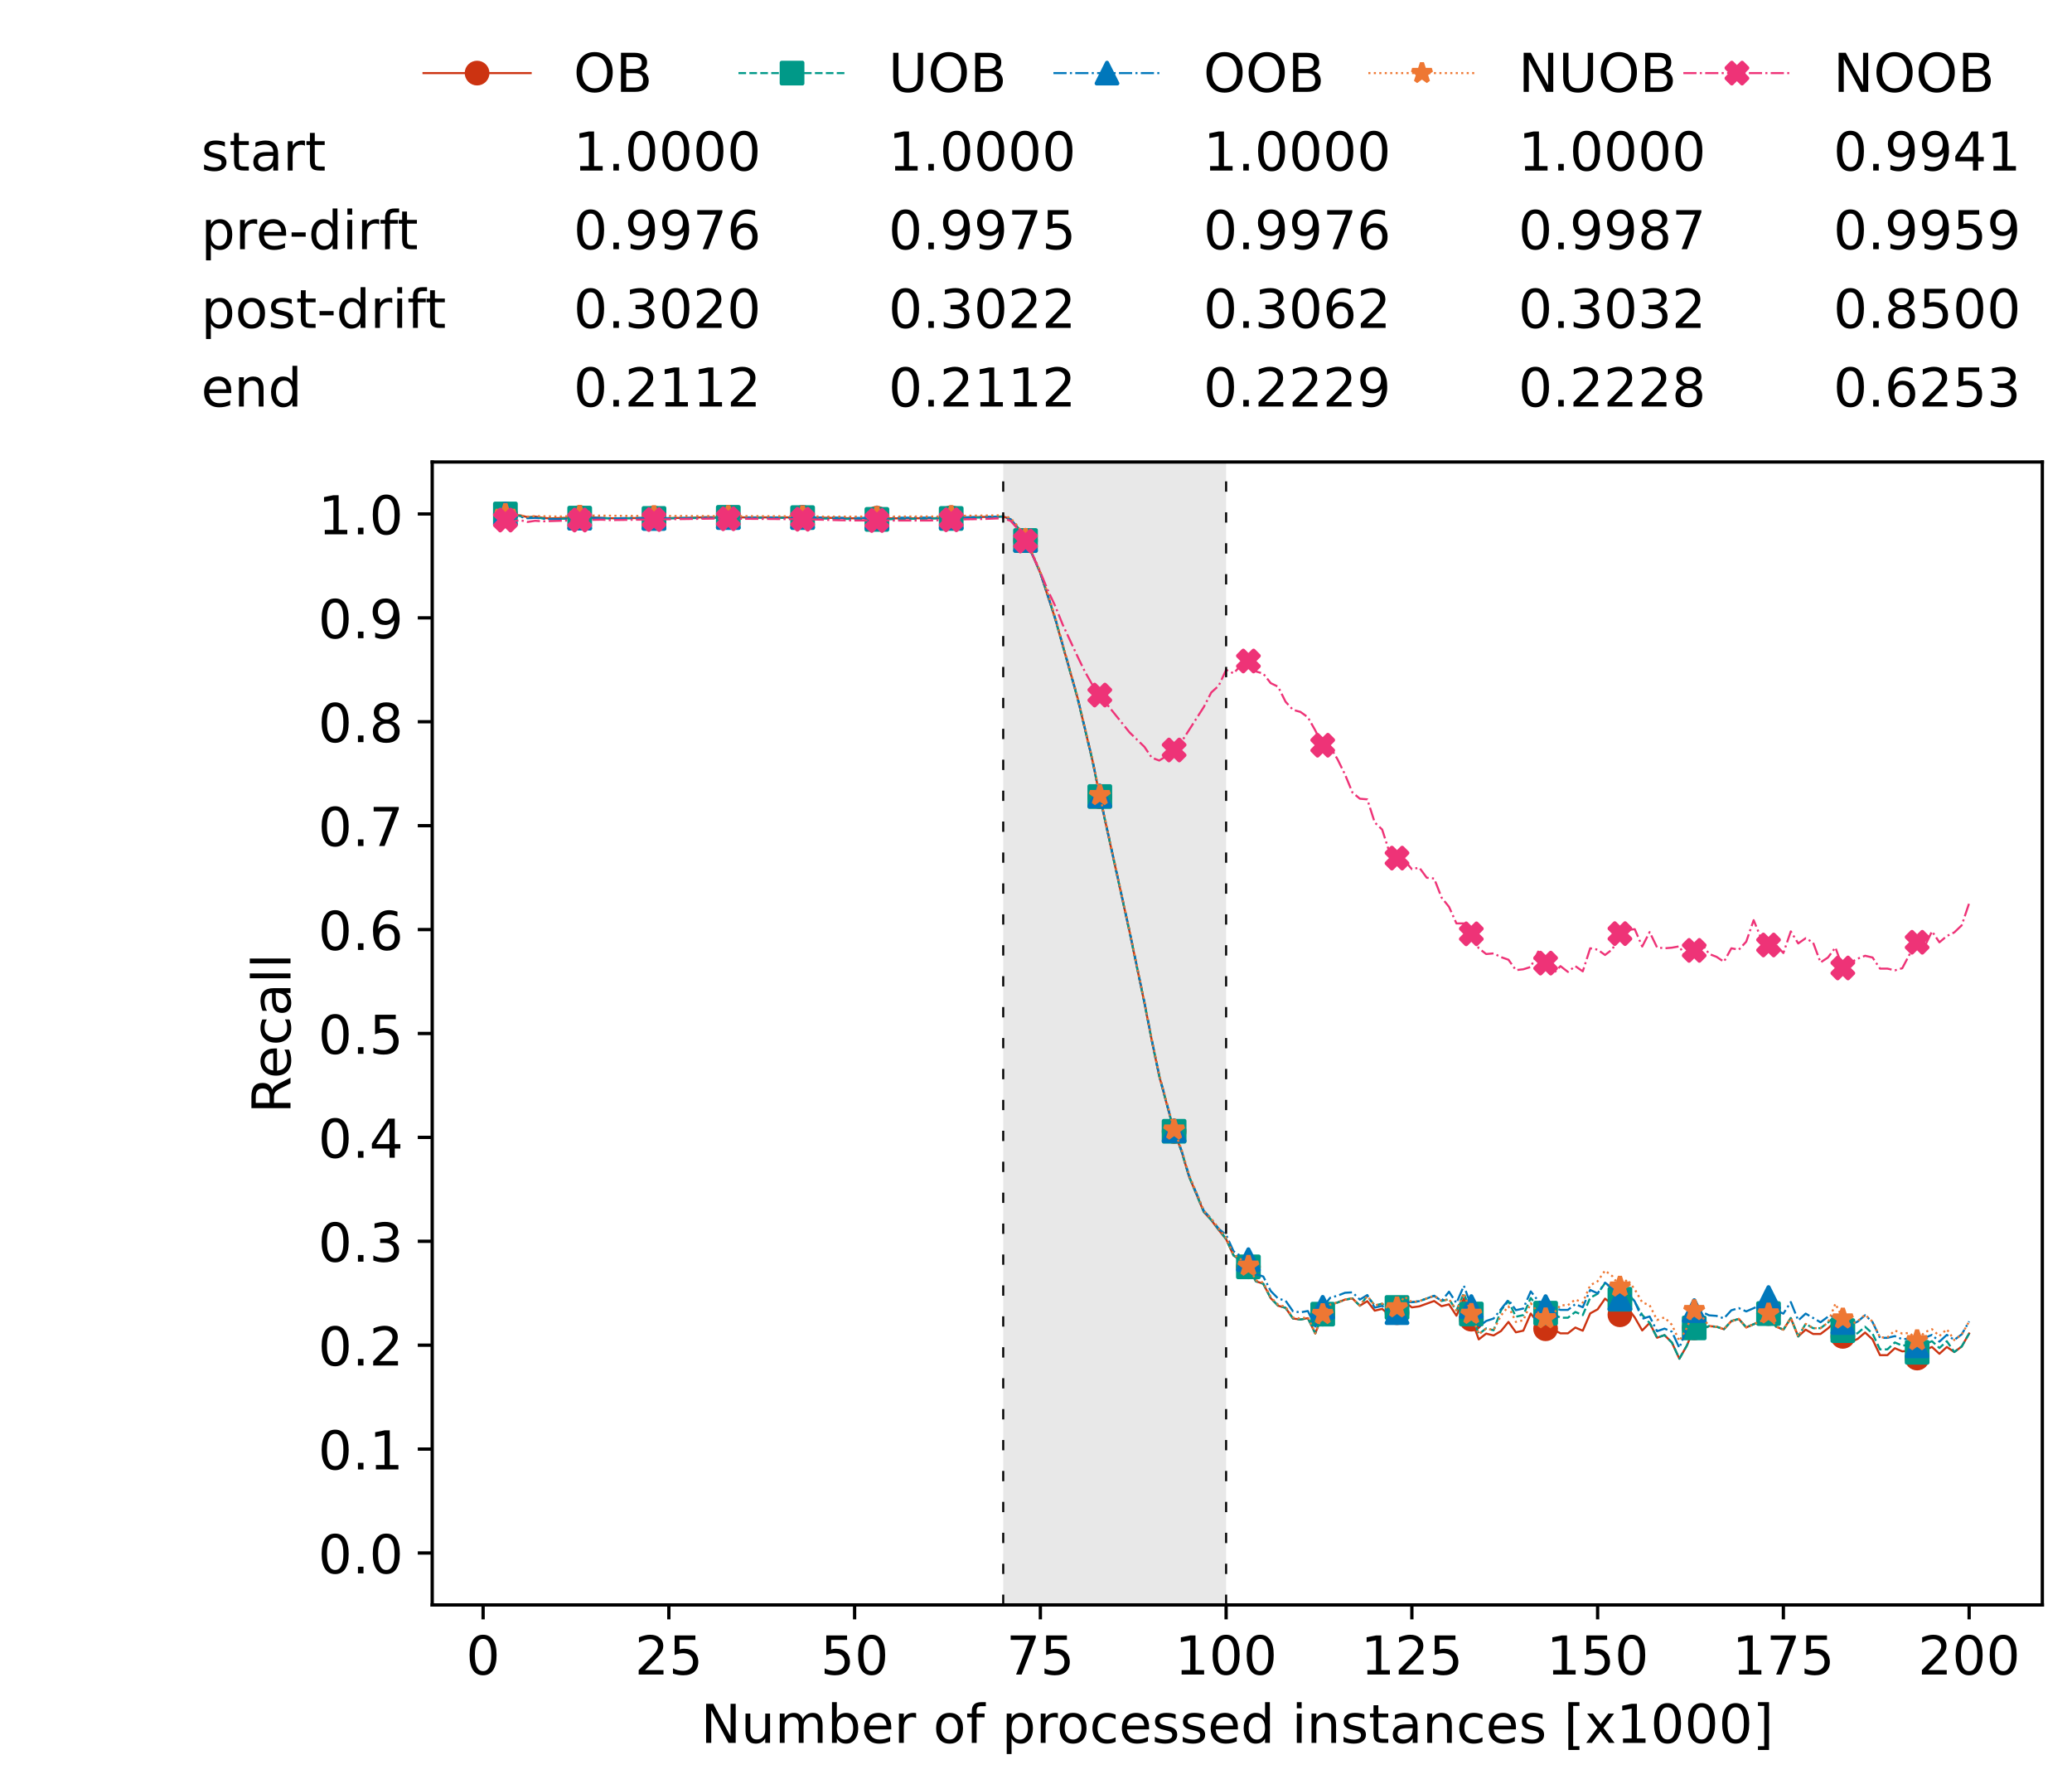 <?xml version="1.0" encoding="utf-8" standalone="no"?>
<!DOCTYPE svg PUBLIC "-//W3C//DTD SVG 1.1//EN"
  "http://www.w3.org/Graphics/SVG/1.1/DTD/svg11.dtd">
<!-- Created with matplotlib (https://matplotlib.org/) -->
<svg height="432.615pt" version="1.1" viewBox="0 0 502.65 432.615" width="502.65pt" xmlns="http://www.w3.org/2000/svg" xmlns:xlink="http://www.w3.org/1999/xlink">
 <defs>
  <style type="text/css">*{stroke-linecap:butt;stroke-linejoin:round;}</style>
 </defs>
 <g id="figure_1">
  <g id="patch_1">
   <path d="M 0 432.615 
L 502.65 432.615 
L 502.65 0 
L 0 0 
z
" style="fill:#ffffff;"/>
  </g>
  <g id="axes_1">
   <g id="patch_2">
    <path d="M 104.85 389.252 
L 495.45 389.252 
L 495.45 112.052 
L 104.85 112.052 
z
" style="fill:#ffffff;"/>
   </g>
   <g id="patch_3">
    <path clip-path="url(#p95ae36ab22)" d="M 297.446 389.252 
L 297.446 112.052 
L 243.372 112.052 
L 243.372 389.252 
z
" style="fill:#d3d3d3;opacity:0.5;"/>
   </g>
   <g id="matplotlib.axis_1">
    <g id="xtick_1">
     <g id="line2d_1">
      <defs>
       <path d="M 0 0 
L 0 3.5 
" id="ma86c055a27" style="stroke:#000000;stroke-width:0.8;"/>
      </defs>
      <g>
       <use style="stroke:#000000;stroke-width:0.8;" x="117.197" xlink:href="#ma86c055a27" y="389.252"/>
      </g>
     </g>
     <g id="text_1">
      <!-- 0 -->
      <g transform="translate(113.061 406.13)scale(0.13 -0.13)">
       <defs>
        <path d="M 31.781 66.406 
Q 24.172 66.406 20.328 58.906 
Q 16.5 51.422 16.5 36.375 
Q 16.5 21.391 20.328 13.891 
Q 24.172 6.391 31.781 6.391 
Q 39.453 6.391 43.281 13.891 
Q 47.125 21.391 47.125 36.375 
Q 47.125 51.422 43.281 58.906 
Q 39.453 66.406 31.781 66.406 
z
M 31.781 74.219 
Q 44.047 74.219 50.516 64.516 
Q 56.984 54.828 56.984 36.375 
Q 56.984 17.969 50.516 8.266 
Q 44.047 -1.422 31.781 -1.422 
Q 19.531 -1.422 13.062 8.266 
Q 6.594 17.969 6.594 36.375 
Q 6.594 54.828 13.062 64.516 
Q 19.531 74.219 31.781 74.219 
z
" id="DejaVuSans-48"/>
       </defs>
       <use xlink:href="#DejaVuSans-48"/>
      </g>
     </g>
    </g>
    <g id="xtick_2">
     <g id="line2d_2">
      <g>
       <use style="stroke:#000000;stroke-width:0.8;" x="162.259" xlink:href="#ma86c055a27" y="389.252"/>
      </g>
     </g>
     <g id="text_2">
      <!-- 25 -->
      <g transform="translate(153.988 406.13)scale(0.13 -0.13)">
       <defs>
        <path d="M 19.188 8.297 
L 53.609 8.297 
L 53.609 0 
L 7.328 0 
L 7.328 8.297 
Q 12.938 14.109 22.625 23.891 
Q 32.328 33.688 34.812 36.531 
Q 39.547 41.844 41.422 45.531 
Q 43.312 49.219 43.312 52.781 
Q 43.312 58.594 39.234 62.25 
Q 35.156 65.922 28.609 65.922 
Q 23.969 65.922 18.812 64.312 
Q 13.672 62.703 7.812 59.422 
L 7.812 69.391 
Q 13.766 71.781 18.938 73 
Q 24.125 74.219 28.422 74.219 
Q 39.75 74.219 46.484 68.547 
Q 53.219 62.891 53.219 53.422 
Q 53.219 48.922 51.531 44.891 
Q 49.859 40.875 45.406 35.406 
Q 44.188 33.984 37.641 27.219 
Q 31.109 20.453 19.188 8.297 
z
" id="DejaVuSans-50"/>
        <path d="M 10.797 72.906 
L 49.516 72.906 
L 49.516 64.594 
L 19.828 64.594 
L 19.828 46.734 
Q 21.969 47.469 24.109 47.828 
Q 26.266 48.188 28.422 48.188 
Q 40.625 48.188 47.75 41.5 
Q 54.891 34.812 54.891 23.391 
Q 54.891 11.625 47.562 5.094 
Q 40.234 -1.422 26.906 -1.422 
Q 22.312 -1.422 17.547 -0.641 
Q 12.797 0.141 7.719 1.703 
L 7.719 11.625 
Q 12.109 9.234 16.797 8.062 
Q 21.484 6.891 26.703 6.891 
Q 35.156 6.891 40.078 11.328 
Q 45.016 15.766 45.016 23.391 
Q 45.016 31 40.078 35.438 
Q 35.156 39.891 26.703 39.891 
Q 22.75 39.891 18.812 39.016 
Q 14.891 38.141 10.797 36.281 
z
" id="DejaVuSans-53"/>
       </defs>
       <use xlink:href="#DejaVuSans-50"/>
       <use x="63.623" xlink:href="#DejaVuSans-53"/>
      </g>
     </g>
    </g>
    <g id="xtick_3">
     <g id="line2d_3">
      <g>
       <use style="stroke:#000000;stroke-width:0.8;" x="207.322" xlink:href="#ma86c055a27" y="389.252"/>
      </g>
     </g>
     <g id="text_3">
      <!-- 50 -->
      <g transform="translate(199.05 406.13)scale(0.13 -0.13)">
       <use xlink:href="#DejaVuSans-53"/>
       <use x="63.623" xlink:href="#DejaVuSans-48"/>
      </g>
     </g>
    </g>
    <g id="xtick_4">
     <g id="line2d_4">
      <g>
       <use style="stroke:#000000;stroke-width:0.8;" x="252.384" xlink:href="#ma86c055a27" y="389.252"/>
      </g>
     </g>
     <g id="text_4">
      <!-- 75 -->
      <g transform="translate(244.113 406.13)scale(0.13 -0.13)">
       <defs>
        <path d="M 8.203 72.906 
L 55.078 72.906 
L 55.078 68.703 
L 28.609 0 
L 18.312 0 
L 43.219 64.594 
L 8.203 64.594 
z
" id="DejaVuSans-55"/>
       </defs>
       <use xlink:href="#DejaVuSans-55"/>
       <use x="63.623" xlink:href="#DejaVuSans-53"/>
      </g>
     </g>
    </g>
    <g id="xtick_5">
     <g id="line2d_5">
      <g>
       <use style="stroke:#000000;stroke-width:0.8;" x="297.446" xlink:href="#ma86c055a27" y="389.252"/>
      </g>
     </g>
     <g id="text_5">
      <!-- 100 -->
      <g transform="translate(285.039 406.13)scale(0.13 -0.13)">
       <defs>
        <path d="M 12.406 8.297 
L 28.516 8.297 
L 28.516 63.922 
L 10.984 60.406 
L 10.984 69.391 
L 28.422 72.906 
L 38.281 72.906 
L 38.281 8.297 
L 54.391 8.297 
L 54.391 0 
L 12.406 0 
z
" id="DejaVuSans-49"/>
       </defs>
       <use xlink:href="#DejaVuSans-49"/>
       <use x="63.623" xlink:href="#DejaVuSans-48"/>
       <use x="127.246" xlink:href="#DejaVuSans-48"/>
      </g>
     </g>
    </g>
    <g id="xtick_6">
     <g id="line2d_6">
      <g>
       <use style="stroke:#000000;stroke-width:0.8;" x="342.509" xlink:href="#ma86c055a27" y="389.252"/>
      </g>
     </g>
     <g id="text_6">
      <!-- 125 -->
      <g transform="translate(330.102 406.13)scale(0.13 -0.13)">
       <use xlink:href="#DejaVuSans-49"/>
       <use x="63.623" xlink:href="#DejaVuSans-50"/>
       <use x="127.246" xlink:href="#DejaVuSans-53"/>
      </g>
     </g>
    </g>
    <g id="xtick_7">
     <g id="line2d_7">
      <g>
       <use style="stroke:#000000;stroke-width:0.8;" x="387.571" xlink:href="#ma86c055a27" y="389.252"/>
      </g>
     </g>
     <g id="text_7">
      <!-- 150 -->
      <g transform="translate(375.164 406.13)scale(0.13 -0.13)">
       <use xlink:href="#DejaVuSans-49"/>
       <use x="63.623" xlink:href="#DejaVuSans-53"/>
       <use x="127.246" xlink:href="#DejaVuSans-48"/>
      </g>
     </g>
    </g>
    <g id="xtick_8">
     <g id="line2d_8">
      <g>
       <use style="stroke:#000000;stroke-width:0.8;" x="432.633" xlink:href="#ma86c055a27" y="389.252"/>
      </g>
     </g>
     <g id="text_8">
      <!-- 175 -->
      <g transform="translate(420.226 406.13)scale(0.13 -0.13)">
       <use xlink:href="#DejaVuSans-49"/>
       <use x="63.623" xlink:href="#DejaVuSans-55"/>
       <use x="127.246" xlink:href="#DejaVuSans-53"/>
      </g>
     </g>
    </g>
    <g id="xtick_9">
     <g id="line2d_9">
      <g>
       <use style="stroke:#000000;stroke-width:0.8;" x="477.695" xlink:href="#ma86c055a27" y="389.252"/>
      </g>
     </g>
     <g id="text_9">
      <!-- 200 -->
      <g transform="translate(465.289 406.13)scale(0.13 -0.13)">
       <use xlink:href="#DejaVuSans-50"/>
       <use x="63.623" xlink:href="#DejaVuSans-48"/>
       <use x="127.246" xlink:href="#DejaVuSans-48"/>
      </g>
     </g>
    </g>
    <g id="text_10">
     <!-- Number of processed instances [x1000] -->
     <g transform="translate(170.025 422.711)scale(0.13 -0.13)">
      <defs>
       <path d="M 9.812 72.906 
L 23.094 72.906 
L 55.422 11.922 
L 55.422 72.906 
L 64.984 72.906 
L 64.984 0 
L 51.703 0 
L 19.391 60.984 
L 19.391 0 
L 9.812 0 
z
" id="DejaVuSans-78"/>
       <path d="M 8.5 21.578 
L 8.5 54.688 
L 17.484 54.688 
L 17.484 21.922 
Q 17.484 14.156 20.5 10.266 
Q 23.531 6.391 29.594 6.391 
Q 36.859 6.391 41.078 11.031 
Q 45.312 15.672 45.312 23.688 
L 45.312 54.688 
L 54.297 54.688 
L 54.297 0 
L 45.312 0 
L 45.312 8.406 
Q 42.047 3.422 37.719 1 
Q 33.406 -1.422 27.688 -1.422 
Q 18.266 -1.422 13.375 4.438 
Q 8.5 10.297 8.5 21.578 
z
M 31.109 56 
z
" id="DejaVuSans-117"/>
       <path d="M 52 44.188 
Q 55.375 50.25 60.062 53.125 
Q 64.75 56 71.094 56 
Q 79.641 56 84.281 50.016 
Q 88.922 44.047 88.922 33.016 
L 88.922 0 
L 79.891 0 
L 79.891 32.719 
Q 79.891 40.578 77.094 44.375 
Q 74.312 48.188 68.609 48.188 
Q 61.625 48.188 57.562 43.547 
Q 53.516 38.922 53.516 30.906 
L 53.516 0 
L 44.484 0 
L 44.484 32.719 
Q 44.484 40.625 41.703 44.406 
Q 38.922 48.188 33.109 48.188 
Q 26.219 48.188 22.156 43.531 
Q 18.109 38.875 18.109 30.906 
L 18.109 0 
L 9.078 0 
L 9.078 54.688 
L 18.109 54.688 
L 18.109 46.188 
Q 21.188 51.219 25.484 53.609 
Q 29.781 56 35.688 56 
Q 41.656 56 45.828 52.969 
Q 50 49.953 52 44.188 
z
" id="DejaVuSans-109"/>
       <path d="M 48.688 27.297 
Q 48.688 37.203 44.609 42.844 
Q 40.531 48.484 33.406 48.484 
Q 26.266 48.484 22.188 42.844 
Q 18.109 37.203 18.109 27.297 
Q 18.109 17.391 22.188 11.75 
Q 26.266 6.109 33.406 6.109 
Q 40.531 6.109 44.609 11.75 
Q 48.688 17.391 48.688 27.297 
z
M 18.109 46.391 
Q 20.953 51.266 25.266 53.625 
Q 29.594 56 35.594 56 
Q 45.562 56 51.781 48.094 
Q 58.016 40.188 58.016 27.297 
Q 58.016 14.406 51.781 6.484 
Q 45.562 -1.422 35.594 -1.422 
Q 29.594 -1.422 25.266 0.953 
Q 20.953 3.328 18.109 8.203 
L 18.109 0 
L 9.078 0 
L 9.078 75.984 
L 18.109 75.984 
z
" id="DejaVuSans-98"/>
       <path d="M 56.203 29.594 
L 56.203 25.203 
L 14.891 25.203 
Q 15.484 15.922 20.484 11.062 
Q 25.484 6.203 34.422 6.203 
Q 39.594 6.203 44.453 7.469 
Q 49.312 8.734 54.109 11.281 
L 54.109 2.781 
Q 49.266 0.734 44.188 -0.344 
Q 39.109 -1.422 33.891 -1.422 
Q 20.797 -1.422 13.156 6.188 
Q 5.516 13.812 5.516 26.812 
Q 5.516 40.234 12.766 48.109 
Q 20.016 56 32.328 56 
Q 43.359 56 49.781 48.891 
Q 56.203 41.797 56.203 29.594 
z
M 47.219 32.234 
Q 47.125 39.594 43.094 43.984 
Q 39.062 48.391 32.422 48.391 
Q 24.906 48.391 20.391 44.141 
Q 15.875 39.891 15.188 32.172 
z
" id="DejaVuSans-101"/>
       <path d="M 41.109 46.297 
Q 39.594 47.172 37.812 47.578 
Q 36.031 48 33.891 48 
Q 26.266 48 22.188 43.047 
Q 18.109 38.094 18.109 28.812 
L 18.109 0 
L 9.078 0 
L 9.078 54.688 
L 18.109 54.688 
L 18.109 46.188 
Q 20.953 51.172 25.484 53.578 
Q 30.031 56 36.531 56 
Q 37.453 56 38.578 55.875 
Q 39.703 55.766 41.062 55.516 
z
" id="DejaVuSans-114"/>
       <path id="DejaVuSans-32"/>
       <path d="M 30.609 48.391 
Q 23.391 48.391 19.188 42.75 
Q 14.984 37.109 14.984 27.297 
Q 14.984 17.484 19.156 11.844 
Q 23.344 6.203 30.609 6.203 
Q 37.797 6.203 41.984 11.859 
Q 46.188 17.531 46.188 27.297 
Q 46.188 37.016 41.984 42.703 
Q 37.797 48.391 30.609 48.391 
z
M 30.609 56 
Q 42.328 56 49.016 48.375 
Q 55.719 40.766 55.719 27.297 
Q 55.719 13.875 49.016 6.219 
Q 42.328 -1.422 30.609 -1.422 
Q 18.844 -1.422 12.172 6.219 
Q 5.516 13.875 5.516 27.297 
Q 5.516 40.766 12.172 48.375 
Q 18.844 56 30.609 56 
z
" id="DejaVuSans-111"/>
       <path d="M 37.109 75.984 
L 37.109 68.5 
L 28.516 68.5 
Q 23.688 68.5 21.797 66.547 
Q 19.922 64.594 19.922 59.516 
L 19.922 54.688 
L 34.719 54.688 
L 34.719 47.703 
L 19.922 47.703 
L 19.922 0 
L 10.891 0 
L 10.891 47.703 
L 2.297 47.703 
L 2.297 54.688 
L 10.891 54.688 
L 10.891 58.5 
Q 10.891 67.625 15.141 71.797 
Q 19.391 75.984 28.609 75.984 
z
" id="DejaVuSans-102"/>
       <path d="M 18.109 8.203 
L 18.109 -20.797 
L 9.078 -20.797 
L 9.078 54.688 
L 18.109 54.688 
L 18.109 46.391 
Q 20.953 51.266 25.266 53.625 
Q 29.594 56 35.594 56 
Q 45.562 56 51.781 48.094 
Q 58.016 40.188 58.016 27.297 
Q 58.016 14.406 51.781 6.484 
Q 45.562 -1.422 35.594 -1.422 
Q 29.594 -1.422 25.266 0.953 
Q 20.953 3.328 18.109 8.203 
z
M 48.688 27.297 
Q 48.688 37.203 44.609 42.844 
Q 40.531 48.484 33.406 48.484 
Q 26.266 48.484 22.188 42.844 
Q 18.109 37.203 18.109 27.297 
Q 18.109 17.391 22.188 11.75 
Q 26.266 6.109 33.406 6.109 
Q 40.531 6.109 44.609 11.75 
Q 48.688 17.391 48.688 27.297 
z
" id="DejaVuSans-112"/>
       <path d="M 48.781 52.594 
L 48.781 44.188 
Q 44.969 46.297 41.141 47.344 
Q 37.312 48.391 33.406 48.391 
Q 24.656 48.391 19.812 42.844 
Q 14.984 37.312 14.984 27.297 
Q 14.984 17.281 19.812 11.734 
Q 24.656 6.203 33.406 6.203 
Q 37.312 6.203 41.141 7.25 
Q 44.969 8.297 48.781 10.406 
L 48.781 2.094 
Q 45.016 0.344 40.984 -0.531 
Q 36.969 -1.422 32.422 -1.422 
Q 20.062 -1.422 12.781 6.344 
Q 5.516 14.109 5.516 27.297 
Q 5.516 40.672 12.859 48.328 
Q 20.219 56 33.016 56 
Q 37.156 56 41.109 55.141 
Q 45.062 54.297 48.781 52.594 
z
" id="DejaVuSans-99"/>
       <path d="M 44.281 53.078 
L 44.281 44.578 
Q 40.484 46.531 36.375 47.5 
Q 32.281 48.484 27.875 48.484 
Q 21.188 48.484 17.844 46.438 
Q 14.5 44.391 14.5 40.281 
Q 14.5 37.156 16.891 35.375 
Q 19.281 33.594 26.516 31.984 
L 29.594 31.297 
Q 39.156 29.25 43.188 25.516 
Q 47.219 21.781 47.219 15.094 
Q 47.219 7.469 41.188 3.016 
Q 35.156 -1.422 24.609 -1.422 
Q 20.219 -1.422 15.453 -0.562 
Q 10.688 0.297 5.422 2 
L 5.422 11.281 
Q 10.406 8.688 15.234 7.391 
Q 20.062 6.109 24.812 6.109 
Q 31.156 6.109 34.562 8.281 
Q 37.984 10.453 37.984 14.406 
Q 37.984 18.062 35.516 20.016 
Q 33.062 21.969 24.703 23.781 
L 21.578 24.516 
Q 13.234 26.266 9.516 29.906 
Q 5.812 33.547 5.812 39.891 
Q 5.812 47.609 11.281 51.797 
Q 16.75 56 26.812 56 
Q 31.781 56 36.172 55.266 
Q 40.578 54.547 44.281 53.078 
z
" id="DejaVuSans-115"/>
       <path d="M 45.406 46.391 
L 45.406 75.984 
L 54.391 75.984 
L 54.391 0 
L 45.406 0 
L 45.406 8.203 
Q 42.578 3.328 38.25 0.953 
Q 33.938 -1.422 27.875 -1.422 
Q 17.969 -1.422 11.734 6.484 
Q 5.516 14.406 5.516 27.297 
Q 5.516 40.188 11.734 48.094 
Q 17.969 56 27.875 56 
Q 33.938 56 38.25 53.625 
Q 42.578 51.266 45.406 46.391 
z
M 14.797 27.297 
Q 14.797 17.391 18.875 11.75 
Q 22.953 6.109 30.078 6.109 
Q 37.203 6.109 41.297 11.75 
Q 45.406 17.391 45.406 27.297 
Q 45.406 37.203 41.297 42.844 
Q 37.203 48.484 30.078 48.484 
Q 22.953 48.484 18.875 42.844 
Q 14.797 37.203 14.797 27.297 
z
" id="DejaVuSans-100"/>
       <path d="M 9.422 54.688 
L 18.406 54.688 
L 18.406 0 
L 9.422 0 
z
M 9.422 75.984 
L 18.406 75.984 
L 18.406 64.594 
L 9.422 64.594 
z
" id="DejaVuSans-105"/>
       <path d="M 54.891 33.016 
L 54.891 0 
L 45.906 0 
L 45.906 32.719 
Q 45.906 40.484 42.875 44.328 
Q 39.844 48.188 33.797 48.188 
Q 26.516 48.188 22.312 43.547 
Q 18.109 38.922 18.109 30.906 
L 18.109 0 
L 9.078 0 
L 9.078 54.688 
L 18.109 54.688 
L 18.109 46.188 
Q 21.344 51.125 25.703 53.562 
Q 30.078 56 35.797 56 
Q 45.219 56 50.047 50.172 
Q 54.891 44.344 54.891 33.016 
z
" id="DejaVuSans-110"/>
       <path d="M 18.312 70.219 
L 18.312 54.688 
L 36.812 54.688 
L 36.812 47.703 
L 18.312 47.703 
L 18.312 18.016 
Q 18.312 11.328 20.141 9.422 
Q 21.969 7.516 27.594 7.516 
L 36.812 7.516 
L 36.812 0 
L 27.594 0 
Q 17.188 0 13.234 3.875 
Q 9.281 7.766 9.281 18.016 
L 9.281 47.703 
L 2.688 47.703 
L 2.688 54.688 
L 9.281 54.688 
L 9.281 70.219 
z
" id="DejaVuSans-116"/>
       <path d="M 34.281 27.484 
Q 23.391 27.484 19.188 25 
Q 14.984 22.516 14.984 16.5 
Q 14.984 11.719 18.141 8.906 
Q 21.297 6.109 26.703 6.109 
Q 34.188 6.109 38.703 11.406 
Q 43.219 16.703 43.219 25.484 
L 43.219 27.484 
z
M 52.203 31.203 
L 52.203 0 
L 43.219 0 
L 43.219 8.297 
Q 40.141 3.328 35.547 0.953 
Q 30.953 -1.422 24.312 -1.422 
Q 15.922 -1.422 10.953 3.297 
Q 6 8.016 6 15.922 
Q 6 25.141 12.172 29.828 
Q 18.359 34.516 30.609 34.516 
L 43.219 34.516 
L 43.219 35.406 
Q 43.219 41.609 39.141 45 
Q 35.062 48.391 27.688 48.391 
Q 23 48.391 18.547 47.266 
Q 14.109 46.141 10.016 43.891 
L 10.016 52.203 
Q 14.938 54.109 19.578 55.047 
Q 24.219 56 28.609 56 
Q 40.484 56 46.344 49.844 
Q 52.203 43.703 52.203 31.203 
z
" id="DejaVuSans-97"/>
       <path d="M 8.594 75.984 
L 29.297 75.984 
L 29.297 69 
L 17.578 69 
L 17.578 -6.203 
L 29.297 -6.203 
L 29.297 -13.188 
L 8.594 -13.188 
z
" id="DejaVuSans-91"/>
       <path d="M 54.891 54.688 
L 35.109 28.078 
L 55.906 0 
L 45.312 0 
L 29.391 21.484 
L 13.484 0 
L 2.875 0 
L 24.125 28.609 
L 4.688 54.688 
L 15.281 54.688 
L 29.781 35.203 
L 44.281 54.688 
z
" id="DejaVuSans-120"/>
       <path d="M 30.422 75.984 
L 30.422 -13.188 
L 9.719 -13.188 
L 9.719 -6.203 
L 21.391 -6.203 
L 21.391 69 
L 9.719 69 
L 9.719 75.984 
z
" id="DejaVuSans-93"/>
      </defs>
      <use xlink:href="#DejaVuSans-78"/>
      <use x="74.805" xlink:href="#DejaVuSans-117"/>
      <use x="138.184" xlink:href="#DejaVuSans-109"/>
      <use x="235.596" xlink:href="#DejaVuSans-98"/>
      <use x="299.072" xlink:href="#DejaVuSans-101"/>
      <use x="360.596" xlink:href="#DejaVuSans-114"/>
      <use x="401.709" xlink:href="#DejaVuSans-32"/>
      <use x="433.496" xlink:href="#DejaVuSans-111"/>
      <use x="494.678" xlink:href="#DejaVuSans-102"/>
      <use x="529.883" xlink:href="#DejaVuSans-32"/>
      <use x="561.67" xlink:href="#DejaVuSans-112"/>
      <use x="625.146" xlink:href="#DejaVuSans-114"/>
      <use x="664.01" xlink:href="#DejaVuSans-111"/>
      <use x="725.191" xlink:href="#DejaVuSans-99"/>
      <use x="780.172" xlink:href="#DejaVuSans-101"/>
      <use x="841.695" xlink:href="#DejaVuSans-115"/>
      <use x="893.795" xlink:href="#DejaVuSans-115"/>
      <use x="945.895" xlink:href="#DejaVuSans-101"/>
      <use x="1007.418" xlink:href="#DejaVuSans-100"/>
      <use x="1070.895" xlink:href="#DejaVuSans-32"/>
      <use x="1102.682" xlink:href="#DejaVuSans-105"/>
      <use x="1130.465" xlink:href="#DejaVuSans-110"/>
      <use x="1193.844" xlink:href="#DejaVuSans-115"/>
      <use x="1245.943" xlink:href="#DejaVuSans-116"/>
      <use x="1285.152" xlink:href="#DejaVuSans-97"/>
      <use x="1346.432" xlink:href="#DejaVuSans-110"/>
      <use x="1409.811" xlink:href="#DejaVuSans-99"/>
      <use x="1464.791" xlink:href="#DejaVuSans-101"/>
      <use x="1526.314" xlink:href="#DejaVuSans-115"/>
      <use x="1578.414" xlink:href="#DejaVuSans-32"/>
      <use x="1610.201" xlink:href="#DejaVuSans-91"/>
      <use x="1649.215" xlink:href="#DejaVuSans-120"/>
      <use x="1708.395" xlink:href="#DejaVuSans-49"/>
      <use x="1772.018" xlink:href="#DejaVuSans-48"/>
      <use x="1835.641" xlink:href="#DejaVuSans-48"/>
      <use x="1899.264" xlink:href="#DejaVuSans-48"/>
      <use x="1962.887" xlink:href="#DejaVuSans-93"/>
     </g>
    </g>
   </g>
   <g id="matplotlib.axis_2">
    <g id="ytick_1">
     <g id="line2d_10">
      <defs>
       <path d="M 0 0 
L -3.5 0 
" id="m01204d0cd4" style="stroke:#000000;stroke-width:0.8;"/>
      </defs>
      <g>
       <use style="stroke:#000000;stroke-width:0.8;" x="104.85" xlink:href="#m01204d0cd4" y="376.652"/>
      </g>
     </g>
     <g id="text_11">
      <!-- 0.0 -->
      <g transform="translate(77.176 381.591)scale(0.13 -0.13)">
       <defs>
        <path d="M 10.688 12.406 
L 21 12.406 
L 21 0 
L 10.688 0 
z
" id="DejaVuSans-46"/>
       </defs>
       <use xlink:href="#DejaVuSans-48"/>
       <use x="63.623" xlink:href="#DejaVuSans-46"/>
       <use x="95.41" xlink:href="#DejaVuSans-48"/>
      </g>
     </g>
    </g>
    <g id="ytick_2">
     <g id="line2d_11">
      <g>
       <use style="stroke:#000000;stroke-width:0.8;" x="104.85" xlink:href="#m01204d0cd4" y="351.452"/>
      </g>
     </g>
     <g id="text_12">
      <!-- 0.1 -->
      <g transform="translate(77.176 356.391)scale(0.13 -0.13)">
       <use xlink:href="#DejaVuSans-48"/>
       <use x="63.623" xlink:href="#DejaVuSans-46"/>
       <use x="95.41" xlink:href="#DejaVuSans-49"/>
      </g>
     </g>
    </g>
    <g id="ytick_3">
     <g id="line2d_12">
      <g>
       <use style="stroke:#000000;stroke-width:0.8;" x="104.85" xlink:href="#m01204d0cd4" y="326.252"/>
      </g>
     </g>
     <g id="text_13">
      <!-- 0.2 -->
      <g transform="translate(77.176 331.191)scale(0.13 -0.13)">
       <use xlink:href="#DejaVuSans-48"/>
       <use x="63.623" xlink:href="#DejaVuSans-46"/>
       <use x="95.41" xlink:href="#DejaVuSans-50"/>
      </g>
     </g>
    </g>
    <g id="ytick_4">
     <g id="line2d_13">
      <g>
       <use style="stroke:#000000;stroke-width:0.8;" x="104.85" xlink:href="#m01204d0cd4" y="301.052"/>
      </g>
     </g>
     <g id="text_14">
      <!-- 0.3 -->
      <g transform="translate(77.176 305.991)scale(0.13 -0.13)">
       <defs>
        <path d="M 40.578 39.312 
Q 47.656 37.797 51.625 33 
Q 55.609 28.219 55.609 21.188 
Q 55.609 10.406 48.188 4.484 
Q 40.766 -1.422 27.094 -1.422 
Q 22.516 -1.422 17.656 -0.516 
Q 12.797 0.391 7.625 2.203 
L 7.625 11.719 
Q 11.719 9.328 16.594 8.109 
Q 21.484 6.891 26.812 6.891 
Q 36.078 6.891 40.938 10.547 
Q 45.797 14.203 45.797 21.188 
Q 45.797 27.641 41.281 31.266 
Q 36.766 34.906 28.719 34.906 
L 20.219 34.906 
L 20.219 43.016 
L 29.109 43.016 
Q 36.375 43.016 40.234 45.922 
Q 44.094 48.828 44.094 54.297 
Q 44.094 59.906 40.109 62.906 
Q 36.141 65.922 28.719 65.922 
Q 24.656 65.922 20.016 65.031 
Q 15.375 64.156 9.812 62.312 
L 9.812 71.094 
Q 15.438 72.656 20.344 73.438 
Q 25.25 74.219 29.594 74.219 
Q 40.828 74.219 47.359 69.109 
Q 53.906 64.016 53.906 55.328 
Q 53.906 49.266 50.438 45.094 
Q 46.969 40.922 40.578 39.312 
z
" id="DejaVuSans-51"/>
       </defs>
       <use xlink:href="#DejaVuSans-48"/>
       <use x="63.623" xlink:href="#DejaVuSans-46"/>
       <use x="95.41" xlink:href="#DejaVuSans-51"/>
      </g>
     </g>
    </g>
    <g id="ytick_5">
     <g id="line2d_14">
      <g>
       <use style="stroke:#000000;stroke-width:0.8;" x="104.85" xlink:href="#m01204d0cd4" y="275.852"/>
      </g>
     </g>
     <g id="text_15">
      <!-- 0.4 -->
      <g transform="translate(77.176 280.791)scale(0.13 -0.13)">
       <defs>
        <path d="M 37.797 64.312 
L 12.891 25.391 
L 37.797 25.391 
z
M 35.203 72.906 
L 47.609 72.906 
L 47.609 25.391 
L 58.016 25.391 
L 58.016 17.188 
L 47.609 17.188 
L 47.609 0 
L 37.797 0 
L 37.797 17.188 
L 4.891 17.188 
L 4.891 26.703 
z
" id="DejaVuSans-52"/>
       </defs>
       <use xlink:href="#DejaVuSans-48"/>
       <use x="63.623" xlink:href="#DejaVuSans-46"/>
       <use x="95.41" xlink:href="#DejaVuSans-52"/>
      </g>
     </g>
    </g>
    <g id="ytick_6">
     <g id="line2d_15">
      <g>
       <use style="stroke:#000000;stroke-width:0.8;" x="104.85" xlink:href="#m01204d0cd4" y="250.652"/>
      </g>
     </g>
     <g id="text_16">
      <!-- 0.5 -->
      <g transform="translate(77.176 255.591)scale(0.13 -0.13)">
       <use xlink:href="#DejaVuSans-48"/>
       <use x="63.623" xlink:href="#DejaVuSans-46"/>
       <use x="95.41" xlink:href="#DejaVuSans-53"/>
      </g>
     </g>
    </g>
    <g id="ytick_7">
     <g id="line2d_16">
      <g>
       <use style="stroke:#000000;stroke-width:0.8;" x="104.85" xlink:href="#m01204d0cd4" y="225.452"/>
      </g>
     </g>
     <g id="text_17">
      <!-- 0.6 -->
      <g transform="translate(77.176 230.391)scale(0.13 -0.13)">
       <defs>
        <path d="M 33.016 40.375 
Q 26.375 40.375 22.484 35.828 
Q 18.609 31.297 18.609 23.391 
Q 18.609 15.531 22.484 10.953 
Q 26.375 6.391 33.016 6.391 
Q 39.656 6.391 43.531 10.953 
Q 47.406 15.531 47.406 23.391 
Q 47.406 31.297 43.531 35.828 
Q 39.656 40.375 33.016 40.375 
z
M 52.594 71.297 
L 52.594 62.312 
Q 48.875 64.062 45.094 64.984 
Q 41.312 65.922 37.594 65.922 
Q 27.828 65.922 22.672 59.328 
Q 17.531 52.734 16.797 39.406 
Q 19.672 43.656 24.016 45.922 
Q 28.375 48.188 33.594 48.188 
Q 44.578 48.188 50.953 41.516 
Q 57.328 34.859 57.328 23.391 
Q 57.328 12.156 50.688 5.359 
Q 44.047 -1.422 33.016 -1.422 
Q 20.359 -1.422 13.672 8.266 
Q 6.984 17.969 6.984 36.375 
Q 6.984 53.656 15.188 63.938 
Q 23.391 74.219 37.203 74.219 
Q 40.922 74.219 44.703 73.484 
Q 48.484 72.75 52.594 71.297 
z
" id="DejaVuSans-54"/>
       </defs>
       <use xlink:href="#DejaVuSans-48"/>
       <use x="63.623" xlink:href="#DejaVuSans-46"/>
       <use x="95.41" xlink:href="#DejaVuSans-54"/>
      </g>
     </g>
    </g>
    <g id="ytick_8">
     <g id="line2d_17">
      <g>
       <use style="stroke:#000000;stroke-width:0.8;" x="104.85" xlink:href="#m01204d0cd4" y="200.252"/>
      </g>
     </g>
     <g id="text_18">
      <!-- 0.7 -->
      <g transform="translate(77.176 205.191)scale(0.13 -0.13)">
       <use xlink:href="#DejaVuSans-48"/>
       <use x="63.623" xlink:href="#DejaVuSans-46"/>
       <use x="95.41" xlink:href="#DejaVuSans-55"/>
      </g>
     </g>
    </g>
    <g id="ytick_9">
     <g id="line2d_18">
      <g>
       <use style="stroke:#000000;stroke-width:0.8;" x="104.85" xlink:href="#m01204d0cd4" y="175.052"/>
      </g>
     </g>
     <g id="text_19">
      <!-- 0.8 -->
      <g transform="translate(77.176 179.991)scale(0.13 -0.13)">
       <defs>
        <path d="M 31.781 34.625 
Q 24.75 34.625 20.719 30.859 
Q 16.703 27.094 16.703 20.516 
Q 16.703 13.922 20.719 10.156 
Q 24.75 6.391 31.781 6.391 
Q 38.812 6.391 42.859 10.172 
Q 46.922 13.969 46.922 20.516 
Q 46.922 27.094 42.891 30.859 
Q 38.875 34.625 31.781 34.625 
z
M 21.922 38.812 
Q 15.578 40.375 12.031 44.719 
Q 8.5 49.078 8.5 55.328 
Q 8.5 64.062 14.719 69.141 
Q 20.953 74.219 31.781 74.219 
Q 42.672 74.219 48.875 69.141 
Q 55.078 64.062 55.078 55.328 
Q 55.078 49.078 51.531 44.719 
Q 48 40.375 41.703 38.812 
Q 48.828 37.156 52.797 32.312 
Q 56.781 27.484 56.781 20.516 
Q 56.781 9.906 50.312 4.234 
Q 43.844 -1.422 31.781 -1.422 
Q 19.734 -1.422 13.25 4.234 
Q 6.781 9.906 6.781 20.516 
Q 6.781 27.484 10.781 32.312 
Q 14.797 37.156 21.922 38.812 
z
M 18.312 54.391 
Q 18.312 48.734 21.844 45.562 
Q 25.391 42.391 31.781 42.391 
Q 38.141 42.391 41.719 45.562 
Q 45.312 48.734 45.312 54.391 
Q 45.312 60.062 41.719 63.234 
Q 38.141 66.406 31.781 66.406 
Q 25.391 66.406 21.844 63.234 
Q 18.312 60.062 18.312 54.391 
z
" id="DejaVuSans-56"/>
       </defs>
       <use xlink:href="#DejaVuSans-48"/>
       <use x="63.623" xlink:href="#DejaVuSans-46"/>
       <use x="95.41" xlink:href="#DejaVuSans-56"/>
      </g>
     </g>
    </g>
    <g id="ytick_10">
     <g id="line2d_19">
      <g>
       <use style="stroke:#000000;stroke-width:0.8;" x="104.85" xlink:href="#m01204d0cd4" y="149.852"/>
      </g>
     </g>
     <g id="text_20">
      <!-- 0.9 -->
      <g transform="translate(77.176 154.791)scale(0.13 -0.13)">
       <defs>
        <path d="M 10.984 1.516 
L 10.984 10.5 
Q 14.703 8.734 18.5 7.812 
Q 22.312 6.891 25.984 6.891 
Q 35.75 6.891 40.891 13.453 
Q 46.047 20.016 46.781 33.406 
Q 43.953 29.203 39.594 26.953 
Q 35.25 24.703 29.984 24.703 
Q 19.047 24.703 12.672 31.312 
Q 6.297 37.938 6.297 49.422 
Q 6.297 60.641 12.938 67.422 
Q 19.578 74.219 30.609 74.219 
Q 43.266 74.219 49.922 64.516 
Q 56.594 54.828 56.594 36.375 
Q 56.594 19.141 48.406 8.859 
Q 40.234 -1.422 26.422 -1.422 
Q 22.703 -1.422 18.891 -0.688 
Q 15.094 0.047 10.984 1.516 
z
M 30.609 32.422 
Q 37.25 32.422 41.125 36.953 
Q 45.016 41.5 45.016 49.422 
Q 45.016 57.281 41.125 61.844 
Q 37.25 66.406 30.609 66.406 
Q 23.969 66.406 20.094 61.844 
Q 16.219 57.281 16.219 49.422 
Q 16.219 41.5 20.094 36.953 
Q 23.969 32.422 30.609 32.422 
z
" id="DejaVuSans-57"/>
       </defs>
       <use xlink:href="#DejaVuSans-48"/>
       <use x="63.623" xlink:href="#DejaVuSans-46"/>
       <use x="95.41" xlink:href="#DejaVuSans-57"/>
      </g>
     </g>
    </g>
    <g id="ytick_11">
     <g id="line2d_20">
      <g>
       <use style="stroke:#000000;stroke-width:0.8;" x="104.85" xlink:href="#m01204d0cd4" y="124.652"/>
      </g>
     </g>
     <g id="text_21">
      <!-- 1.0 -->
      <g transform="translate(77.176 129.591)scale(0.13 -0.13)">
       <use xlink:href="#DejaVuSans-49"/>
       <use x="63.623" xlink:href="#DejaVuSans-46"/>
       <use x="95.41" xlink:href="#DejaVuSans-48"/>
      </g>
     </g>
    </g>
    <g id="text_22">
     <!-- Recall -->
     <g transform="translate(70.472 270.044)rotate(-90)scale(0.13 -0.13)">
      <defs>
       <path d="M 44.391 34.188 
Q 47.562 33.109 50.562 29.594 
Q 53.562 26.078 56.594 19.922 
L 66.609 0 
L 56 0 
L 46.688 18.703 
Q 43.062 26.031 39.672 28.422 
Q 36.281 30.812 30.422 30.812 
L 19.672 30.812 
L 19.672 0 
L 9.812 0 
L 9.812 72.906 
L 32.078 72.906 
Q 44.578 72.906 50.734 67.672 
Q 56.891 62.453 56.891 51.906 
Q 56.891 45.016 53.688 40.469 
Q 50.484 35.938 44.391 34.188 
z
M 19.672 64.797 
L 19.672 38.922 
L 32.078 38.922 
Q 39.203 38.922 42.844 42.219 
Q 46.484 45.516 46.484 51.906 
Q 46.484 58.297 42.844 61.547 
Q 39.203 64.797 32.078 64.797 
z
" id="DejaVuSans-82"/>
       <path d="M 9.422 75.984 
L 18.406 75.984 
L 18.406 0 
L 9.422 0 
z
" id="DejaVuSans-108"/>
      </defs>
      <use xlink:href="#DejaVuSans-82"/>
      <use x="64.982" xlink:href="#DejaVuSans-101"/>
      <use x="126.506" xlink:href="#DejaVuSans-99"/>
      <use x="181.486" xlink:href="#DejaVuSans-97"/>
      <use x="242.766" xlink:href="#DejaVuSans-108"/>
      <use x="270.549" xlink:href="#DejaVuSans-108"/>
     </g>
    </g>
   </g>
   <g id="line2d_21"/>
   <g id="line2d_22"/>
   <g id="line2d_23"/>
   <g id="line2d_24"/>
   <g id="line2d_25"/>
   <g id="line2d_26">
    <path clip-path="url(#p95ae36ab22)" d="M 122.605 124.652 
L 124.407 124.912 
L 126.21 124.991 
L 128.012 125.437 
L 129.815 125.28 
L 131.617 125.584 
L 133.419 125.737 
L 137.024 125.602 
L 144.234 125.513 
L 147.839 125.7 
L 156.852 125.635 
L 162.259 125.684 
L 164.062 125.603 
L 165.864 125.652 
L 171.272 125.432 
L 176.679 125.479 
L 196.507 125.49 
L 207.322 125.719 
L 214.532 125.722 
L 228.952 125.669 
L 232.557 125.52 
L 243.372 125.263 
L 245.174 125.965 
L 246.976 128.069 
L 248.779 131.117 
L 250.581 134.854 
L 252.384 139.024 
L 255.989 150.096 
L 261.396 169.263 
L 265.001 184.358 
L 266.804 193.195 
L 274.014 225.976 
L 277.619 243.201 
L 279.421 252.396 
L 281.224 261.001 
L 284.829 274.413 
L 286.631 279.214 
L 288.434 285.301 
L 292.039 293.963 
L 293.841 295.909 
L 295.644 298.322 
L 297.446 300.537 
L 299.249 304.515 
L 301.051 305.715 
L 302.854 307.255 
L 304.656 310.754 
L 306.459 311.337 
L 308.261 314.839 
L 310.064 316.687 
L 311.866 317.198 
L 313.669 319.775 
L 315.471 320.031 
L 317.274 319.698 
L 319.076 323.394 
L 320.879 318.725 
L 322.681 316.41 
L 324.484 315.901 
L 326.286 315.197 
L 328.089 314.914 
L 329.891 316.678 
L 331.694 315.575 
L 333.496 317.881 
L 335.299 317.452 
L 337.101 318.941 
L 338.904 318.364 
L 340.706 315.734 
L 342.509 317.09 
L 344.311 316.836 
L 347.916 315.536 
L 349.719 316.796 
L 351.521 316.346 
L 353.324 319.106 
L 355.126 314.906 
L 358.731 324.846 
L 360.533 323.446 
L 362.336 323.896 
L 364.138 322.816 
L 365.941 320.611 
L 367.743 323.131 
L 369.546 322.731 
L 371.348 318.579 
L 373.151 320.87 
L 374.953 322.27 
L 376.756 322.433 
L 378.558 323.378 
L 380.361 323.378 
L 382.163 321.978 
L 383.966 322.742 
L 385.768 318.542 
L 387.571 317.56 
L 389.373 314.964 
L 391.176 316.364 
L 392.978 318.884 
L 394.781 317.134 
L 396.583 319.534 
L 398.386 322.684 
L 400.188 320.864 
L 401.991 324.443 
L 403.793 323.813 
L 405.596 325.613 
L 407.398 329.54 
L 409.201 326.39 
L 411.003 322.063 
L 412.806 322.35 
L 414.608 321.634 
L 416.411 321.774 
L 418.213 322.374 
L 420.016 320.41 
L 421.818 319.885 
L 423.621 321.947 
L 427.226 320.383 
L 429.028 318.583 
L 430.831 321.733 
L 432.633 322.483 
L 434.436 319.683 
L 436.238 324.138 
L 438.041 322.483 
L 439.843 323.533 
L 441.646 323.533 
L 443.448 322.183 
L 445.251 320.487 
L 447.053 324.114 
L 448.856 325.584 
L 450.658 324.725 
L 452.461 323.185 
L 454.263 324.847 
L 456.066 328.672 
L 457.868 328.672 
L 459.671 326.992 
L 461.473 327.755 
L 463.276 327.575 
L 465.078 329.375 
L 466.881 327.437 
L 468.683 326.687 
L 470.485 328.341 
L 472.288 326.687 
L 474.09 327.912 
L 475.893 326.576 
L 477.695 323.426 
L 477.695 323.426 
" style="fill:none;stroke:#cc3311;stroke-linecap:square;stroke-width:0.5;"/>
    <defs>
     <path d="M 0 2.5 
C 0.663 2.5 1.299 2.237 1.768 1.768 
C 2.237 1.299 2.5 0.663 2.5 0 
C 2.5 -0.663 2.237 -1.299 1.768 -1.768 
C 1.299 -2.237 0.663 -2.5 0 -2.5 
C -0.663 -2.5 -1.299 -2.237 -1.768 -1.768 
C -2.237 -1.299 -2.5 -0.663 -2.5 0 
C -2.5 0.663 -2.237 1.299 -1.768 1.768 
C -1.299 2.237 -0.663 2.5 0 2.5 
z
" id="mcdcec94451" style="stroke:#cc3311;"/>
    </defs>
    <g clip-path="url(#p95ae36ab22)">
     <use style="fill:#cc3311;stroke:#cc3311;" x="122.605" xlink:href="#mcdcec94451" y="124.652"/>
     <use style="fill:#cc3311;stroke:#cc3311;" x="140.629" xlink:href="#mcdcec94451" y="125.525"/>
     <use style="fill:#cc3311;stroke:#cc3311;" x="158.654" xlink:href="#mcdcec94451" y="125.66"/>
     <use style="fill:#cc3311;stroke:#cc3311;" x="176.679" xlink:href="#mcdcec94451" y="125.479"/>
     <use style="fill:#cc3311;stroke:#cc3311;" x="194.704" xlink:href="#mcdcec94451" y="125.489"/>
     <use style="fill:#cc3311;stroke:#cc3311;" x="212.729" xlink:href="#mcdcec94451" y="125.693"/>
     <use style="fill:#cc3311;stroke:#cc3311;" x="230.754" xlink:href="#mcdcec94451" y="125.57"/>
     <use style="fill:#cc3311;stroke:#cc3311;" x="248.779" xlink:href="#mcdcec94451" y="131.117"/>
     <use style="fill:#cc3311;stroke:#cc3311;" x="266.804" xlink:href="#mcdcec94451" y="193.195"/>
     <use style="fill:#cc3311;stroke:#cc3311;" x="284.829" xlink:href="#mcdcec94451" y="274.413"/>
     <use style="fill:#cc3311;stroke:#cc3311;" x="302.854" xlink:href="#mcdcec94451" y="307.255"/>
     <use style="fill:#cc3311;stroke:#cc3311;" x="320.879" xlink:href="#mcdcec94451" y="318.725"/>
     <use style="fill:#cc3311;stroke:#cc3311;" x="338.904" xlink:href="#mcdcec94451" y="318.364"/>
     <use style="fill:#cc3311;stroke:#cc3311;" x="356.928" xlink:href="#mcdcec94451" y="319.946"/>
     <use style="fill:#cc3311;stroke:#cc3311;" x="374.953" xlink:href="#mcdcec94451" y="322.27"/>
     <use style="fill:#cc3311;stroke:#cc3311;" x="392.978" xlink:href="#mcdcec94451" y="318.884"/>
     <use style="fill:#cc3311;stroke:#cc3311;" x="411.003" xlink:href="#mcdcec94451" y="322.063"/>
     <use style="fill:#cc3311;stroke:#cc3311;" x="429.028" xlink:href="#mcdcec94451" y="318.583"/>
     <use style="fill:#cc3311;stroke:#cc3311;" x="447.053" xlink:href="#mcdcec94451" y="324.114"/>
     <use style="fill:#cc3311;stroke:#cc3311;" x="465.078" xlink:href="#mcdcec94451" y="329.375"/>
    </g>
   </g>
   <g id="line2d_27"/>
   <g id="line2d_28"/>
   <g id="line2d_29"/>
   <g id="line2d_30"/>
   <g id="line2d_31">
    <path clip-path="url(#p95ae36ab22)" d="M 122.605 124.652 
L 126.21 125.157 
L 128.012 125.561 
L 129.815 125.379 
L 131.617 125.748 
L 133.419 125.878 
L 146.037 125.632 
L 147.839 125.73 
L 156.852 125.658 
L 160.457 125.733 
L 180.284 125.518 
L 187.494 125.588 
L 196.507 125.613 
L 198.309 125.742 
L 203.717 125.816 
L 212.729 125.97 
L 218.137 125.885 
L 232.557 125.644 
L 234.359 125.514 
L 237.964 125.513 
L 241.569 125.339 
L 243.372 125.287 
L 245.174 125.963 
L 246.976 128.043 
L 248.779 131.092 
L 250.581 134.8 
L 252.384 138.996 
L 254.186 144.374 
L 255.989 150.13 
L 261.396 169.32 
L 265.001 184.415 
L 266.804 193.185 
L 274.014 225.964 
L 277.619 243.19 
L 279.421 252.384 
L 281.224 260.99 
L 284.829 274.375 
L 286.631 279.204 
L 288.434 285.292 
L 292.039 293.918 
L 293.841 295.864 
L 297.446 300.494 
L 299.249 304.473 
L 301.051 305.673 
L 302.854 307.255 
L 304.656 310.754 
L 306.459 311.337 
L 308.261 314.839 
L 310.064 316.687 
L 311.866 317.198 
L 313.669 319.775 
L 315.471 320.031 
L 317.274 319.698 
L 319.076 323.394 
L 320.879 318.725 
L 322.681 316.41 
L 324.484 315.901 
L 326.286 315.197 
L 328.089 314.914 
L 329.891 316.678 
L 331.694 314.315 
L 333.496 316.621 
L 335.299 316.192 
L 337.101 317.681 
L 338.904 317.104 
L 340.706 314.474 
L 342.509 315.83 
L 344.311 315.576 
L 347.916 314.276 
L 349.719 315.536 
L 351.521 315.086 
L 353.324 317.846 
L 355.126 313.646 
L 358.731 323.586 
L 360.533 322.186 
L 362.336 322.636 
L 364.138 317.776 
L 365.941 315.571 
L 367.743 319.351 
L 369.546 318.951 
L 371.348 314.799 
L 373.151 317.09 
L 374.953 318.49 
L 376.756 318.653 
L 378.558 319.598 
L 380.361 319.598 
L 382.163 318.198 
L 383.966 318.962 
L 385.768 314.762 
L 387.571 313.78 
L 389.373 311.184 
L 391.176 312.584 
L 392.978 315.104 
L 394.781 313.354 
L 396.583 315.754 
L 398.386 318.904 
L 400.188 320.864 
L 401.991 324.443 
L 403.793 323.813 
L 405.596 325.613 
L 407.398 329.54 
L 409.201 326.39 
L 411.003 322.063 
L 412.806 322.35 
L 414.608 321.634 
L 416.411 321.774 
L 418.213 322.374 
L 420.016 320.41 
L 421.818 319.885 
L 423.621 321.947 
L 427.226 320.383 
L 429.028 318.583 
L 430.831 321.733 
L 432.633 322.483 
L 434.436 319.683 
L 436.238 324.138 
L 438.041 321.083 
L 439.843 322.133 
L 441.646 322.133 
L 443.448 320.783 
L 445.251 319.087 
L 447.053 322.714 
L 448.856 324.184 
L 450.658 323.325 
L 452.461 321.785 
L 454.263 323.447 
L 456.066 327.272 
L 457.868 327.272 
L 459.671 325.592 
L 461.473 326.355 
L 463.276 326.175 
L 465.078 327.975 
L 466.881 326.037 
L 468.683 325.287 
L 470.485 326.941 
L 472.288 325.287 
L 474.09 327.912 
L 475.893 326.576 
L 477.695 323.426 
L 477.695 323.426 
" style="fill:none;stroke:#009988;stroke-dasharray:1.85,0.8;stroke-dashoffset:0;stroke-width:0.5;"/>
    <defs>
     <path d="M -2.5 2.5 
L 2.5 2.5 
L 2.5 -2.5 
L -2.5 -2.5 
z
" id="m03ebea8fd2" style="stroke:#009988;stroke-linejoin:miter;"/>
    </defs>
    <g clip-path="url(#p95ae36ab22)">
     <use style="fill:#009988;stroke:#009988;stroke-linejoin:miter;" x="122.605" xlink:href="#m03ebea8fd2" y="124.652"/>
     <use style="fill:#009988;stroke:#009988;stroke-linejoin:miter;" x="140.629" xlink:href="#m03ebea8fd2" y="125.662"/>
     <use style="fill:#009988;stroke:#009988;stroke-linejoin:miter;" x="158.654" xlink:href="#m03ebea8fd2" y="125.735"/>
     <use style="fill:#009988;stroke:#009988;stroke-linejoin:miter;" x="176.679" xlink:href="#m03ebea8fd2" y="125.478"/>
     <use style="fill:#009988;stroke:#009988;stroke-linejoin:miter;" x="194.704" xlink:href="#m03ebea8fd2" y="125.537"/>
     <use style="fill:#009988;stroke:#009988;stroke-linejoin:miter;" x="212.729" xlink:href="#m03ebea8fd2" y="125.97"/>
     <use style="fill:#009988;stroke:#009988;stroke-linejoin:miter;" x="230.754" xlink:href="#m03ebea8fd2" y="125.745"/>
     <use style="fill:#009988;stroke:#009988;stroke-linejoin:miter;" x="248.779" xlink:href="#m03ebea8fd2" y="131.092"/>
     <use style="fill:#009988;stroke:#009988;stroke-linejoin:miter;" x="266.804" xlink:href="#m03ebea8fd2" y="193.185"/>
     <use style="fill:#009988;stroke:#009988;stroke-linejoin:miter;" x="284.829" xlink:href="#m03ebea8fd2" y="274.375"/>
     <use style="fill:#009988;stroke:#009988;stroke-linejoin:miter;" x="302.854" xlink:href="#m03ebea8fd2" y="307.255"/>
     <use style="fill:#009988;stroke:#009988;stroke-linejoin:miter;" x="320.879" xlink:href="#m03ebea8fd2" y="318.725"/>
     <use style="fill:#009988;stroke:#009988;stroke-linejoin:miter;" x="338.904" xlink:href="#m03ebea8fd2" y="317.104"/>
     <use style="fill:#009988;stroke:#009988;stroke-linejoin:miter;" x="356.928" xlink:href="#m03ebea8fd2" y="318.686"/>
     <use style="fill:#009988;stroke:#009988;stroke-linejoin:miter;" x="374.953" xlink:href="#m03ebea8fd2" y="318.49"/>
     <use style="fill:#009988;stroke:#009988;stroke-linejoin:miter;" x="392.978" xlink:href="#m03ebea8fd2" y="315.104"/>
     <use style="fill:#009988;stroke:#009988;stroke-linejoin:miter;" x="411.003" xlink:href="#m03ebea8fd2" y="322.063"/>
     <use style="fill:#009988;stroke:#009988;stroke-linejoin:miter;" x="429.028" xlink:href="#m03ebea8fd2" y="318.583"/>
     <use style="fill:#009988;stroke:#009988;stroke-linejoin:miter;" x="447.053" xlink:href="#m03ebea8fd2" y="322.714"/>
     <use style="fill:#009988;stroke:#009988;stroke-linejoin:miter;" x="465.078" xlink:href="#m03ebea8fd2" y="327.975"/>
    </g>
   </g>
   <g id="line2d_32"/>
   <g id="line2d_33"/>
   <g id="line2d_34"/>
   <g id="line2d_35"/>
   <g id="line2d_36">
    <path clip-path="url(#p95ae36ab22)" d="M 122.605 124.652 
L 124.407 125.431 
L 126.21 125.337 
L 128.012 125.697 
L 129.815 125.592 
L 133.419 125.89 
L 135.222 125.914 
L 138.827 125.714 
L 144.234 125.633 
L 149.642 125.728 
L 153.247 125.637 
L 158.654 125.712 
L 176.679 125.528 
L 201.914 125.521 
L 205.519 125.646 
L 210.927 125.595 
L 232.557 125.518 
L 236.162 125.436 
L 239.767 125.339 
L 243.372 125.261 
L 245.174 125.963 
L 246.976 128.017 
L 248.779 131.038 
L 250.581 134.775 
L 252.384 138.946 
L 255.989 149.947 
L 261.396 169.14 
L 265.001 184.235 
L 266.804 193.03 
L 274.014 225.809 
L 277.619 243.035 
L 279.421 252.229 
L 281.224 260.835 
L 284.829 274.216 
L 286.631 279.017 
L 288.434 285.104 
L 292.039 293.664 
L 293.841 295.61 
L 295.644 298.023 
L 297.446 299.496 
L 299.249 303.475 
L 301.051 304.675 
L 302.854 305.516 
L 304.656 309.015 
L 306.459 309.598 
L 308.261 313.1 
L 310.064 314.948 
L 311.866 315.459 
L 313.669 318.036 
L 315.471 318.292 
L 317.274 317.959 
L 319.076 321.739 
L 320.879 317.07 
L 322.681 314.755 
L 324.484 314.246 
L 326.286 313.542 
L 328.089 313.431 
L 329.891 315.195 
L 331.694 314.093 
L 333.496 317.14 
L 335.299 316.71 
L 337.101 318.2 
L 338.904 318.364 
L 340.706 315.734 
L 342.509 315.83 
L 344.311 315.576 
L 347.916 314.276 
L 349.719 315.536 
L 351.521 313.286 
L 353.324 316.046 
L 355.126 311.846 
L 358.731 321.786 
L 360.533 320.386 
L 362.336 319.786 
L 365.941 315.241 
L 367.743 317.761 
L 369.546 317.361 
L 371.348 313.209 
L 373.151 315.5 
L 374.953 316.9 
L 376.756 317.063 
L 378.558 317.693 
L 380.361 317.693 
L 382.163 316.293 
L 383.966 317.057 
L 385.768 312.857 
L 387.571 313.675 
L 389.373 311.079 
L 391.176 312.479 
L 392.978 314.999 
L 394.781 313.249 
L 396.583 315.649 
L 398.386 319.849 
L 400.188 319.289 
L 401.991 322.868 
L 403.793 322.238 
L 405.596 322.988 
L 407.398 326.915 
L 409.201 322.19 
L 411.003 317.863 
L 412.806 318.15 
L 414.608 319.009 
L 416.411 319.149 
L 418.213 319.749 
L 420.016 317.785 
L 421.818 317.26 
L 423.621 318.062 
L 427.226 316.498 
L 429.028 314.698 
L 430.831 317.848 
L 432.633 318.598 
L 434.436 315.798 
L 436.238 320.253 
L 438.041 318.598 
L 441.646 320.698 
L 443.448 319.348 
L 445.251 319.227 
L 447.053 320.754 
L 448.856 321.384 
L 450.658 320.525 
L 452.461 318.985 
L 454.263 320.647 
L 456.066 324.472 
L 457.868 324.472 
L 459.671 324.052 
L 461.473 324.815 
L 463.276 324.635 
L 465.078 326.435 
L 466.881 324.497 
L 468.683 323.747 
L 470.485 325.401 
L 472.288 323.747 
L 474.09 324.972 
L 475.893 323.636 
L 477.695 320.486 
L 477.695 320.486 
" style="fill:none;stroke:#0077bb;stroke-dasharray:3.2,0.8,0.5,0.8;stroke-dashoffset:0;stroke-width:0.5;"/>
    <defs>
     <path d="M 0 -2.5 
L -2.5 2.5 
L 2.5 2.5 
z
" id="m4c1ee429dc" style="stroke:#0077bb;stroke-linejoin:miter;"/>
    </defs>
    <g clip-path="url(#p95ae36ab22)">
     <use style="fill:#0077bb;stroke:#0077bb;stroke-linejoin:miter;" x="122.605" xlink:href="#m4c1ee429dc" y="124.652"/>
     <use style="fill:#0077bb;stroke:#0077bb;stroke-linejoin:miter;" x="140.629" xlink:href="#m4c1ee429dc" y="125.666"/>
     <use style="fill:#0077bb;stroke:#0077bb;stroke-linejoin:miter;" x="158.654" xlink:href="#m4c1ee429dc" y="125.712"/>
     <use style="fill:#0077bb;stroke:#0077bb;stroke-linejoin:miter;" x="176.679" xlink:href="#m4c1ee429dc" y="125.528"/>
     <use style="fill:#0077bb;stroke:#0077bb;stroke-linejoin:miter;" x="194.704" xlink:href="#m4c1ee429dc" y="125.441"/>
     <use style="fill:#0077bb;stroke:#0077bb;stroke-linejoin:miter;" x="212.729" xlink:href="#m4c1ee429dc" y="125.595"/>
     <use style="fill:#0077bb;stroke:#0077bb;stroke-linejoin:miter;" x="230.754" xlink:href="#m4c1ee429dc" y="125.568"/>
     <use style="fill:#0077bb;stroke:#0077bb;stroke-linejoin:miter;" x="248.779" xlink:href="#m4c1ee429dc" y="131.038"/>
     <use style="fill:#0077bb;stroke:#0077bb;stroke-linejoin:miter;" x="266.804" xlink:href="#m4c1ee429dc" y="193.03"/>
     <use style="fill:#0077bb;stroke:#0077bb;stroke-linejoin:miter;" x="284.829" xlink:href="#m4c1ee429dc" y="274.216"/>
     <use style="fill:#0077bb;stroke:#0077bb;stroke-linejoin:miter;" x="302.854" xlink:href="#m4c1ee429dc" y="305.516"/>
     <use style="fill:#0077bb;stroke:#0077bb;stroke-linejoin:miter;" x="320.879" xlink:href="#m4c1ee429dc" y="317.07"/>
     <use style="fill:#0077bb;stroke:#0077bb;stroke-linejoin:miter;" x="338.904" xlink:href="#m4c1ee429dc" y="318.364"/>
     <use style="fill:#0077bb;stroke:#0077bb;stroke-linejoin:miter;" x="356.928" xlink:href="#m4c1ee429dc" y="316.886"/>
     <use style="fill:#0077bb;stroke:#0077bb;stroke-linejoin:miter;" x="374.953" xlink:href="#m4c1ee429dc" y="316.9"/>
     <use style="fill:#0077bb;stroke:#0077bb;stroke-linejoin:miter;" x="392.978" xlink:href="#m4c1ee429dc" y="314.999"/>
     <use style="fill:#0077bb;stroke:#0077bb;stroke-linejoin:miter;" x="411.003" xlink:href="#m4c1ee429dc" y="317.863"/>
     <use style="fill:#0077bb;stroke:#0077bb;stroke-linejoin:miter;" x="429.028" xlink:href="#m4c1ee429dc" y="314.698"/>
     <use style="fill:#0077bb;stroke:#0077bb;stroke-linejoin:miter;" x="447.053" xlink:href="#m4c1ee429dc" y="320.754"/>
     <use style="fill:#0077bb;stroke:#0077bb;stroke-linejoin:miter;" x="465.078" xlink:href="#m4c1ee429dc" y="326.435"/>
    </g>
   </g>
   <g id="line2d_37"/>
   <g id="line2d_38"/>
   <g id="line2d_39"/>
   <g id="line2d_40"/>
   <g id="line2d_41">
    <path clip-path="url(#p95ae36ab22)" d="M 122.605 124.652 
L 124.407 124.912 
L 126.21 124.991 
L 128.012 125.304 
L 129.815 125.174 
L 133.419 125.236 
L 135.222 125.282 
L 144.234 125.04 
L 151.444 125.124 
L 196.507 125.223 
L 200.112 125.3 
L 228.952 125.261 
L 234.359 125.082 
L 243.372 124.981 
L 245.174 125.682 
L 246.976 127.707 
L 248.779 130.728 
L 250.581 134.491 
L 252.384 138.68 
L 254.186 143.995 
L 255.989 149.766 
L 261.396 169.002 
L 265.001 184.031 
L 266.804 192.868 
L 274.014 225.672 
L 277.619 242.897 
L 279.421 252.092 
L 281.224 260.697 
L 284.829 273.989 
L 286.631 278.79 
L 288.434 284.91 
L 292.039 293.633 
L 293.841 295.579 
L 297.446 300.243 
L 299.249 304.263 
L 301.051 305.463 
L 302.854 307.003 
L 304.656 310.502 
L 306.459 311.085 
L 308.261 314.587 
L 310.064 316.435 
L 311.866 316.946 
L 313.669 319.523 
L 315.471 319.779 
L 317.274 319.446 
L 319.076 323.394 
L 320.879 318.725 
L 322.681 316.41 
L 324.484 315.901 
L 326.286 315.197 
L 328.089 314.914 
L 329.891 316.678 
L 331.694 314.315 
L 333.496 316.621 
L 335.299 316.192 
L 337.101 317.681 
L 338.904 317.104 
L 340.706 314.474 
L 342.509 315.83 
L 344.311 315.576 
L 347.916 314.276 
L 349.719 315.536 
L 351.521 315.086 
L 353.324 317.846 
L 355.126 313.646 
L 358.731 323.586 
L 360.533 322.186 
L 362.336 322.636 
L 364.138 319.036 
L 365.941 316.831 
L 367.743 320.611 
L 369.546 320.211 
L 371.348 316.059 
L 373.151 318.35 
L 374.953 319.75 
L 376.756 318.768 
L 378.558 316.563 
L 380.361 316.563 
L 382.163 315.163 
L 383.966 315.926 
L 385.768 311.726 
L 387.571 310.745 
L 389.373 308.148 
L 391.176 309.548 
L 392.978 312.068 
L 394.781 310.318 
L 396.583 312.718 
L 398.386 315.868 
L 400.188 316.568 
L 401.991 320.148 
L 403.793 319.518 
L 405.596 321.318 
L 407.398 325.245 
L 409.201 322.095 
L 411.003 317.768 
L 412.806 319.2 
L 414.608 321.634 
L 416.411 321.774 
L 418.213 322.374 
L 420.016 320.41 
L 421.818 319.885 
L 423.621 321.947 
L 427.226 320.383 
L 429.028 318.583 
L 430.831 321.733 
L 432.633 322.483 
L 434.436 319.683 
L 436.238 324.138 
L 438.041 321.083 
L 439.843 322.133 
L 441.646 322.133 
L 443.448 320.783 
L 445.251 316.179 
L 447.053 319.807 
L 448.856 321.277 
L 450.658 320.418 
L 452.461 318.878 
L 454.263 320.539 
L 456.066 324.364 
L 457.868 324.364 
L 459.671 322.684 
L 461.473 323.448 
L 463.276 323.268 
L 465.078 325.068 
L 466.881 323.129 
L 468.683 322.379 
L 470.485 324.034 
L 472.288 322.379 
L 474.09 325.004 
L 475.893 323.668 
L 477.695 320.518 
L 477.695 320.518 
" style="fill:none;stroke:#ee7733;stroke-dasharray:0.5,0.825;stroke-dashoffset:0;stroke-width:0.5;"/>
    <defs>
     <path d="M 0 -2.5 
L -0.561 -0.773 
L -2.378 -0.773 
L -0.908 0.295 
L -1.469 2.023 
L -0 0.955 
L 1.469 2.023 
L 0.908 0.295 
L 2.378 -0.773 
L 0.561 -0.773 
z
" id="mf4b3504fff" style="stroke:#ee7733;stroke-linejoin:bevel;"/>
    </defs>
    <g clip-path="url(#p95ae36ab22)">
     <use style="fill:#ee7733;stroke:#ee7733;stroke-linejoin:bevel;" x="122.605" xlink:href="#mf4b3504fff" y="124.652"/>
     <use style="fill:#ee7733;stroke:#ee7733;stroke-linejoin:bevel;" x="140.629" xlink:href="#mf4b3504fff" y="125.11"/>
     <use style="fill:#ee7733;stroke:#ee7733;stroke-linejoin:bevel;" x="158.654" xlink:href="#mf4b3504fff" y="125.176"/>
     <use style="fill:#ee7733;stroke:#ee7733;stroke-linejoin:bevel;" x="176.679" xlink:href="#mf4b3504fff" y="125.15"/>
     <use style="fill:#ee7733;stroke:#ee7733;stroke-linejoin:bevel;" x="194.704" xlink:href="#mf4b3504fff" y="125.197"/>
     <use style="fill:#ee7733;stroke:#ee7733;stroke-linejoin:bevel;" x="212.729" xlink:href="#mf4b3504fff" y="125.326"/>
     <use style="fill:#ee7733;stroke:#ee7733;stroke-linejoin:bevel;" x="230.754" xlink:href="#mf4b3504fff" y="125.187"/>
     <use style="fill:#ee7733;stroke:#ee7733;stroke-linejoin:bevel;" x="248.779" xlink:href="#mf4b3504fff" y="130.728"/>
     <use style="fill:#ee7733;stroke:#ee7733;stroke-linejoin:bevel;" x="266.804" xlink:href="#mf4b3504fff" y="192.868"/>
     <use style="fill:#ee7733;stroke:#ee7733;stroke-linejoin:bevel;" x="284.829" xlink:href="#mf4b3504fff" y="273.989"/>
     <use style="fill:#ee7733;stroke:#ee7733;stroke-linejoin:bevel;" x="302.854" xlink:href="#mf4b3504fff" y="307.003"/>
     <use style="fill:#ee7733;stroke:#ee7733;stroke-linejoin:bevel;" x="320.879" xlink:href="#mf4b3504fff" y="318.725"/>
     <use style="fill:#ee7733;stroke:#ee7733;stroke-linejoin:bevel;" x="338.904" xlink:href="#mf4b3504fff" y="317.104"/>
     <use style="fill:#ee7733;stroke:#ee7733;stroke-linejoin:bevel;" x="356.928" xlink:href="#mf4b3504fff" y="318.686"/>
     <use style="fill:#ee7733;stroke:#ee7733;stroke-linejoin:bevel;" x="374.953" xlink:href="#mf4b3504fff" y="319.75"/>
     <use style="fill:#ee7733;stroke:#ee7733;stroke-linejoin:bevel;" x="392.978" xlink:href="#mf4b3504fff" y="312.068"/>
     <use style="fill:#ee7733;stroke:#ee7733;stroke-linejoin:bevel;" x="411.003" xlink:href="#mf4b3504fff" y="317.768"/>
     <use style="fill:#ee7733;stroke:#ee7733;stroke-linejoin:bevel;" x="429.028" xlink:href="#mf4b3504fff" y="318.583"/>
     <use style="fill:#ee7733;stroke:#ee7733;stroke-linejoin:bevel;" x="447.053" xlink:href="#mf4b3504fff" y="319.807"/>
     <use style="fill:#ee7733;stroke:#ee7733;stroke-linejoin:bevel;" x="465.078" xlink:href="#mf4b3504fff" y="325.068"/>
    </g>
   </g>
   <g id="line2d_42"/>
   <g id="line2d_43"/>
   <g id="line2d_44"/>
   <g id="line2d_45"/>
   <g id="line2d_46">
    <path clip-path="url(#p95ae36ab22)" d="M 122.605 126.137 
L 124.407 126.434 
L 126.21 126.172 
L 128.012 126.588 
L 129.815 126.305 
L 131.617 126.438 
L 142.432 126.097 
L 146.037 126.037 
L 147.839 126.141 
L 173.074 125.779 
L 187.494 125.867 
L 196.507 125.965 
L 203.717 126.17 
L 207.322 126.223 
L 212.729 126.248 
L 225.347 126.248 
L 234.359 125.942 
L 237.964 125.888 
L 243.372 125.688 
L 245.174 126.337 
L 246.976 128.368 
L 248.779 131.227 
L 250.581 134.851 
L 252.384 138.76 
L 254.186 143.149 
L 255.989 146.998 
L 257.791 151.461 
L 261.396 159.207 
L 263.199 162.92 
L 265.001 166.087 
L 268.606 170.899 
L 272.211 175.384 
L 274.014 177.63 
L 277.619 181.125 
L 279.421 183.781 
L 281.224 184.453 
L 283.026 183.335 
L 284.829 181.897 
L 286.631 179.892 
L 292.039 171.459 
L 293.841 167.952 
L 295.644 166.325 
L 297.446 162.462 
L 299.249 163.306 
L 301.051 161.374 
L 302.854 160.319 
L 304.656 162.842 
L 306.459 163.368 
L 308.261 165.678 
L 310.064 166.557 
L 311.866 170.195 
L 313.669 172.164 
L 315.471 172.658 
L 317.274 173.958 
L 319.076 177.15 
L 320.879 180.744 
L 322.681 181.121 
L 324.484 184.176 
L 326.286 187.838 
L 328.089 192.202 
L 329.891 193.714 
L 331.694 193.872 
L 333.496 199.472 
L 335.299 201.19 
L 337.101 206.803 
L 338.904 208.12 
L 340.706 208.674 
L 342.509 210.806 
L 344.311 210.425 
L 346.114 212.875 
L 347.916 213.075 
L 349.719 217.695 
L 351.521 219.945 
L 353.324 223.965 
L 355.126 223.965 
L 356.928 226.485 
L 358.731 229.985 
L 360.533 231.385 
L 362.336 231.235 
L 364.138 232.135 
L 365.941 232.765 
L 367.743 235.285 
L 369.546 235.085 
L 371.348 234.512 
L 373.151 230.789 
L 376.756 236.207 
L 378.558 234.317 
L 380.361 235.717 
L 382.163 234.317 
L 383.966 235.59 
L 385.768 229.99 
L 387.571 230.317 
L 389.373 231.615 
L 391.176 230.215 
L 392.978 226.435 
L 394.781 225.56 
L 396.583 225.36 
L 398.386 229.56 
L 400.188 226.06 
L 401.991 229.783 
L 403.793 229.993 
L 405.596 229.843 
L 407.398 229.516 
L 409.201 232.666 
L 411.003 230.502 
L 412.806 228.784 
L 414.608 231.361 
L 416.411 232.061 
L 418.213 233.261 
L 420.016 229.989 
L 421.818 230.339 
L 423.621 228.391 
L 425.423 223.173 
L 427.226 227.573 
L 429.028 229.193 
L 430.831 229.193 
L 432.633 231.143 
L 434.436 225.893 
L 436.238 228.82 
L 438.041 227.548 
L 439.843 228.598 
L 441.646 233.428 
L 443.448 232.228 
L 445.251 229.805 
L 447.053 234.768 
L 448.856 233.508 
L 450.658 232.506 
L 452.461 231.806 
L 454.263 232.221 
L 456.066 234.921 
L 457.868 234.921 
L 459.671 235.341 
L 461.473 234.832 
L 463.276 231.412 
L 465.078 228.532 
L 466.881 229.623 
L 468.683 225.873 
L 470.485 228.545 
L 472.288 227.018 
L 474.09 226.143 
L 475.893 224.425 
L 477.695 219.07 
L 477.695 219.07 
" style="fill:none;stroke:#ee3377;stroke-dasharray:3.2,0.8,0.5,0.8;stroke-dashoffset:0;stroke-width:0.5;"/>
    <defs>
     <path d="M -1.25 2.5 
L 0 1.25 
L 1.25 2.5 
L 2.5 1.25 
L 1.25 0 
L 2.5 -1.25 
L 1.25 -2.5 
L 0 -1.25 
L -1.25 -2.5 
L -2.5 -1.25 
L -1.25 0 
L -2.5 1.25 
z
" id="m68bd89e66a" style="stroke:#ee3377;stroke-linejoin:miter;"/>
    </defs>
    <g clip-path="url(#p95ae36ab22)">
     <use style="fill:#ee3377;stroke:#ee3377;stroke-linejoin:miter;" x="122.605" xlink:href="#m68bd89e66a" y="126.137"/>
     <use style="fill:#ee3377;stroke:#ee3377;stroke-linejoin:miter;" x="140.629" xlink:href="#m68bd89e66a" y="126.131"/>
     <use style="fill:#ee3377;stroke:#ee3377;stroke-linejoin:miter;" x="158.654" xlink:href="#m68bd89e66a" y="126.018"/>
     <use style="fill:#ee3377;stroke:#ee3377;stroke-linejoin:miter;" x="176.679" xlink:href="#m68bd89e66a" y="125.827"/>
     <use style="fill:#ee3377;stroke:#ee3377;stroke-linejoin:miter;" x="194.704" xlink:href="#m68bd89e66a" y="125.939"/>
     <use style="fill:#ee3377;stroke:#ee3377;stroke-linejoin:miter;" x="212.729" xlink:href="#m68bd89e66a" y="126.248"/>
     <use style="fill:#ee3377;stroke:#ee3377;stroke-linejoin:miter;" x="230.754" xlink:href="#m68bd89e66a" y="126.076"/>
     <use style="fill:#ee3377;stroke:#ee3377;stroke-linejoin:miter;" x="248.779" xlink:href="#m68bd89e66a" y="131.227"/>
     <use style="fill:#ee3377;stroke:#ee3377;stroke-linejoin:miter;" x="266.804" xlink:href="#m68bd89e66a" y="168.575"/>
     <use style="fill:#ee3377;stroke:#ee3377;stroke-linejoin:miter;" x="284.829" xlink:href="#m68bd89e66a" y="181.897"/>
     <use style="fill:#ee3377;stroke:#ee3377;stroke-linejoin:miter;" x="302.854" xlink:href="#m68bd89e66a" y="160.319"/>
     <use style="fill:#ee3377;stroke:#ee3377;stroke-linejoin:miter;" x="320.879" xlink:href="#m68bd89e66a" y="180.744"/>
     <use style="fill:#ee3377;stroke:#ee3377;stroke-linejoin:miter;" x="338.904" xlink:href="#m68bd89e66a" y="208.12"/>
     <use style="fill:#ee3377;stroke:#ee3377;stroke-linejoin:miter;" x="356.928" xlink:href="#m68bd89e66a" y="226.485"/>
     <use style="fill:#ee3377;stroke:#ee3377;stroke-linejoin:miter;" x="374.953" xlink:href="#m68bd89e66a" y="233.589"/>
     <use style="fill:#ee3377;stroke:#ee3377;stroke-linejoin:miter;" x="392.978" xlink:href="#m68bd89e66a" y="226.435"/>
     <use style="fill:#ee3377;stroke:#ee3377;stroke-linejoin:miter;" x="411.003" xlink:href="#m68bd89e66a" y="230.502"/>
     <use style="fill:#ee3377;stroke:#ee3377;stroke-linejoin:miter;" x="429.028" xlink:href="#m68bd89e66a" y="229.193"/>
     <use style="fill:#ee3377;stroke:#ee3377;stroke-linejoin:miter;" x="447.053" xlink:href="#m68bd89e66a" y="234.768"/>
     <use style="fill:#ee3377;stroke:#ee3377;stroke-linejoin:miter;" x="465.078" xlink:href="#m68bd89e66a" y="228.532"/>
    </g>
   </g>
   <g id="line2d_47"/>
   <g id="line2d_48"/>
   <g id="line2d_49"/>
   <g id="line2d_50"/>
   <g id="line2d_51">
    <path clip-path="url(#p95ae36ab22)" d="M 243.372 389.252 
L 243.372 112.052 
" style="fill:none;stroke:#000000;stroke-dasharray:2.5,5;stroke-dashoffset:0;stroke-width:0.5;"/>
   </g>
   <g id="line2d_52">
    <path clip-path="url(#p95ae36ab22)" d="M 297.446 389.252 
L 297.446 112.052 
" style="fill:none;stroke:#000000;stroke-dasharray:2.5,5;stroke-dashoffset:0;stroke-width:0.5;"/>
   </g>
   <g id="patch_4">
    <path d="M 104.85 389.252 
L 104.85 112.052 
" style="fill:none;stroke:#000000;stroke-linecap:square;stroke-linejoin:miter;stroke-width:0.8;"/>
   </g>
   <g id="patch_5">
    <path d="M 495.45 389.252 
L 495.45 112.052 
" style="fill:none;stroke:#000000;stroke-linecap:square;stroke-linejoin:miter;stroke-width:0.8;"/>
   </g>
   <g id="patch_6">
    <path d="M 104.85 389.252 
L 495.45 389.252 
" style="fill:none;stroke:#000000;stroke-linecap:square;stroke-linejoin:miter;stroke-width:0.8;"/>
   </g>
   <g id="patch_7">
    <path d="M 104.85 112.052 
L 495.45 112.052 
" style="fill:none;stroke:#000000;stroke-linecap:square;stroke-linejoin:miter;stroke-width:0.8;"/>
   </g>
   <g id="legend_1">
    <g id="line2d_53"/>
    <g id="line2d_54"/>
    <g id="text_23">
     <!--   -->
     <g transform="translate(48.8 22.278)scale(0.13 -0.13)">
      <use xlink:href="#DejaVuSans-32"/>
     </g>
    </g>
    <g id="line2d_55"/>
    <g id="line2d_56"/>
    <g id="text_24">
     <!-- start -->
     <g transform="translate(48.8 41.36)scale(0.13 -0.13)">
      <use xlink:href="#DejaVuSans-115"/>
      <use x="52.1" xlink:href="#DejaVuSans-116"/>
      <use x="91.309" xlink:href="#DejaVuSans-97"/>
      <use x="152.588" xlink:href="#DejaVuSans-114"/>
      <use x="193.701" xlink:href="#DejaVuSans-116"/>
     </g>
    </g>
    <g id="line2d_57"/>
    <g id="line2d_58"/>
    <g id="text_25">
     <!-- pre-dirft -->
     <g transform="translate(48.8 60.441)scale(0.13 -0.13)">
      <defs>
       <path d="M 4.891 31.391 
L 31.203 31.391 
L 31.203 23.391 
L 4.891 23.391 
z
" id="DejaVuSans-45"/>
      </defs>
      <use xlink:href="#DejaVuSans-112"/>
      <use x="63.477" xlink:href="#DejaVuSans-114"/>
      <use x="102.34" xlink:href="#DejaVuSans-101"/>
      <use x="163.863" xlink:href="#DejaVuSans-45"/>
      <use x="199.947" xlink:href="#DejaVuSans-100"/>
      <use x="263.424" xlink:href="#DejaVuSans-105"/>
      <use x="291.207" xlink:href="#DejaVuSans-114"/>
      <use x="332.32" xlink:href="#DejaVuSans-102"/>
      <use x="365.775" xlink:href="#DejaVuSans-116"/>
     </g>
    </g>
    <g id="line2d_59"/>
    <g id="line2d_60"/>
    <g id="text_26">
     <!-- post-drift -->
     <g transform="translate(48.8 79.523)scale(0.13 -0.13)">
      <use xlink:href="#DejaVuSans-112"/>
      <use x="63.477" xlink:href="#DejaVuSans-111"/>
      <use x="124.658" xlink:href="#DejaVuSans-115"/>
      <use x="176.758" xlink:href="#DejaVuSans-116"/>
      <use x="215.967" xlink:href="#DejaVuSans-45"/>
      <use x="252.051" xlink:href="#DejaVuSans-100"/>
      <use x="315.527" xlink:href="#DejaVuSans-114"/>
      <use x="356.641" xlink:href="#DejaVuSans-105"/>
      <use x="384.424" xlink:href="#DejaVuSans-102"/>
      <use x="417.879" xlink:href="#DejaVuSans-116"/>
     </g>
    </g>
    <g id="line2d_61"/>
    <g id="line2d_62"/>
    <g id="text_27">
     <!-- end -->
     <g transform="translate(48.8 98.604)scale(0.13 -0.13)">
      <use xlink:href="#DejaVuSans-101"/>
      <use x="61.523" xlink:href="#DejaVuSans-110"/>
      <use x="124.902" xlink:href="#DejaVuSans-100"/>
     </g>
    </g>
    <g id="line2d_63">
     <path d="M 102.738 17.728 
L 128.738 17.728 
" style="fill:none;stroke:#cc3311;stroke-linecap:square;stroke-width:0.5;"/>
    </g>
    <g id="line2d_64">
     <g>
      <use style="fill:#cc3311;stroke:#cc3311;" x="115.738" xlink:href="#mcdcec94451" y="17.728"/>
     </g>
    </g>
    <g id="text_28">
     <!-- OB -->
     <g transform="translate(139.138 22.278)scale(0.13 -0.13)">
      <defs>
       <path d="M 39.406 66.219 
Q 28.656 66.219 22.328 58.203 
Q 16.016 50.203 16.016 36.375 
Q 16.016 22.609 22.328 14.594 
Q 28.656 6.594 39.406 6.594 
Q 50.141 6.594 56.422 14.594 
Q 62.703 22.609 62.703 36.375 
Q 62.703 50.203 56.422 58.203 
Q 50.141 66.219 39.406 66.219 
z
M 39.406 74.219 
Q 54.734 74.219 63.906 63.938 
Q 73.094 53.656 73.094 36.375 
Q 73.094 19.141 63.906 8.859 
Q 54.734 -1.422 39.406 -1.422 
Q 24.031 -1.422 14.812 8.828 
Q 5.609 19.094 5.609 36.375 
Q 5.609 53.656 14.812 63.938 
Q 24.031 74.219 39.406 74.219 
z
" id="DejaVuSans-79"/>
       <path d="M 19.672 34.812 
L 19.672 8.109 
L 35.5 8.109 
Q 43.453 8.109 47.281 11.406 
Q 51.125 14.703 51.125 21.484 
Q 51.125 28.328 47.281 31.562 
Q 43.453 34.812 35.5 34.812 
z
M 19.672 64.797 
L 19.672 42.828 
L 34.281 42.828 
Q 41.5 42.828 45.031 45.531 
Q 48.578 48.25 48.578 53.812 
Q 48.578 59.328 45.031 62.062 
Q 41.5 64.797 34.281 64.797 
z
M 9.812 72.906 
L 35.016 72.906 
Q 46.297 72.906 52.391 68.219 
Q 58.5 63.531 58.5 54.891 
Q 58.5 48.188 55.375 44.234 
Q 52.25 40.281 46.188 39.312 
Q 53.469 37.75 57.5 32.781 
Q 61.531 27.828 61.531 20.406 
Q 61.531 10.641 54.891 5.312 
Q 48.25 0 35.984 0 
L 9.812 0 
z
" id="DejaVuSans-66"/>
      </defs>
      <use xlink:href="#DejaVuSans-79"/>
      <use x="78.711" xlink:href="#DejaVuSans-66"/>
     </g>
    </g>
    <g id="line2d_65"/>
    <g id="line2d_66"/>
    <g id="text_29">
     <!-- 1.0000 -->
     <g transform="translate(139.138 41.36)scale(0.13 -0.13)">
      <use xlink:href="#DejaVuSans-49"/>
      <use x="63.623" xlink:href="#DejaVuSans-46"/>
      <use x="95.41" xlink:href="#DejaVuSans-48"/>
      <use x="159.033" xlink:href="#DejaVuSans-48"/>
      <use x="222.656" xlink:href="#DejaVuSans-48"/>
      <use x="286.279" xlink:href="#DejaVuSans-48"/>
     </g>
    </g>
    <g id="line2d_67"/>
    <g id="line2d_68"/>
    <g id="text_30">
     <!-- 0.9976 -->
     <g transform="translate(139.138 60.441)scale(0.13 -0.13)">
      <use xlink:href="#DejaVuSans-48"/>
      <use x="63.623" xlink:href="#DejaVuSans-46"/>
      <use x="95.41" xlink:href="#DejaVuSans-57"/>
      <use x="159.033" xlink:href="#DejaVuSans-57"/>
      <use x="222.656" xlink:href="#DejaVuSans-55"/>
      <use x="286.279" xlink:href="#DejaVuSans-54"/>
     </g>
    </g>
    <g id="line2d_69"/>
    <g id="line2d_70"/>
    <g id="text_31">
     <!-- 0.3020 -->
     <g transform="translate(139.138 79.523)scale(0.13 -0.13)">
      <use xlink:href="#DejaVuSans-48"/>
      <use x="63.623" xlink:href="#DejaVuSans-46"/>
      <use x="95.41" xlink:href="#DejaVuSans-51"/>
      <use x="159.033" xlink:href="#DejaVuSans-48"/>
      <use x="222.656" xlink:href="#DejaVuSans-50"/>
      <use x="286.279" xlink:href="#DejaVuSans-48"/>
     </g>
    </g>
    <g id="line2d_71"/>
    <g id="line2d_72"/>
    <g id="text_32">
     <!-- 0.2112 -->
     <g transform="translate(139.138 98.604)scale(0.13 -0.13)">
      <use xlink:href="#DejaVuSans-48"/>
      <use x="63.623" xlink:href="#DejaVuSans-46"/>
      <use x="95.41" xlink:href="#DejaVuSans-50"/>
      <use x="159.033" xlink:href="#DejaVuSans-49"/>
      <use x="222.656" xlink:href="#DejaVuSans-49"/>
      <use x="286.279" xlink:href="#DejaVuSans-50"/>
     </g>
    </g>
    <g id="line2d_73">
     <path d="M 179.144 17.728 
L 205.144 17.728 
" style="fill:none;stroke:#009988;stroke-dasharray:1.85,0.8;stroke-dashoffset:0;stroke-width:0.5;"/>
    </g>
    <g id="line2d_74">
     <g>
      <use style="fill:#009988;stroke:#009988;stroke-linejoin:miter;" x="192.144" xlink:href="#m03ebea8fd2" y="17.728"/>
     </g>
    </g>
    <g id="text_33">
     <!-- UOB -->
     <g transform="translate(215.544 22.278)scale(0.13 -0.13)">
      <defs>
       <path d="M 8.688 72.906 
L 18.609 72.906 
L 18.609 28.609 
Q 18.609 16.891 22.844 11.734 
Q 27.094 6.594 36.625 6.594 
Q 46.094 6.594 50.344 11.734 
Q 54.594 16.891 54.594 28.609 
L 54.594 72.906 
L 64.5 72.906 
L 64.5 27.391 
Q 64.5 13.141 57.438 5.859 
Q 50.391 -1.422 36.625 -1.422 
Q 22.797 -1.422 15.734 5.859 
Q 8.688 13.141 8.688 27.391 
z
" id="DejaVuSans-85"/>
      </defs>
      <use xlink:href="#DejaVuSans-85"/>
      <use x="73.193" xlink:href="#DejaVuSans-79"/>
      <use x="151.904" xlink:href="#DejaVuSans-66"/>
     </g>
    </g>
    <g id="line2d_75"/>
    <g id="line2d_76"/>
    <g id="text_34">
     <!-- 1.0000 -->
     <g transform="translate(215.544 41.36)scale(0.13 -0.13)">
      <use xlink:href="#DejaVuSans-49"/>
      <use x="63.623" xlink:href="#DejaVuSans-46"/>
      <use x="95.41" xlink:href="#DejaVuSans-48"/>
      <use x="159.033" xlink:href="#DejaVuSans-48"/>
      <use x="222.656" xlink:href="#DejaVuSans-48"/>
      <use x="286.279" xlink:href="#DejaVuSans-48"/>
     </g>
    </g>
    <g id="line2d_77"/>
    <g id="line2d_78"/>
    <g id="text_35">
     <!-- 0.9975 -->
     <g transform="translate(215.544 60.441)scale(0.13 -0.13)">
      <use xlink:href="#DejaVuSans-48"/>
      <use x="63.623" xlink:href="#DejaVuSans-46"/>
      <use x="95.41" xlink:href="#DejaVuSans-57"/>
      <use x="159.033" xlink:href="#DejaVuSans-57"/>
      <use x="222.656" xlink:href="#DejaVuSans-55"/>
      <use x="286.279" xlink:href="#DejaVuSans-53"/>
     </g>
    </g>
    <g id="line2d_79"/>
    <g id="line2d_80"/>
    <g id="text_36">
     <!-- 0.3022 -->
     <g transform="translate(215.544 79.523)scale(0.13 -0.13)">
      <use xlink:href="#DejaVuSans-48"/>
      <use x="63.623" xlink:href="#DejaVuSans-46"/>
      <use x="95.41" xlink:href="#DejaVuSans-51"/>
      <use x="159.033" xlink:href="#DejaVuSans-48"/>
      <use x="222.656" xlink:href="#DejaVuSans-50"/>
      <use x="286.279" xlink:href="#DejaVuSans-50"/>
     </g>
    </g>
    <g id="line2d_81"/>
    <g id="line2d_82"/>
    <g id="text_37">
     <!-- 0.2112 -->
     <g transform="translate(215.544 98.604)scale(0.13 -0.13)">
      <use xlink:href="#DejaVuSans-48"/>
      <use x="63.623" xlink:href="#DejaVuSans-46"/>
      <use x="95.41" xlink:href="#DejaVuSans-50"/>
      <use x="159.033" xlink:href="#DejaVuSans-49"/>
      <use x="222.656" xlink:href="#DejaVuSans-49"/>
      <use x="286.279" xlink:href="#DejaVuSans-50"/>
     </g>
    </g>
    <g id="line2d_83">
     <path d="M 255.55 17.728 
L 281.55 17.728 
" style="fill:none;stroke:#0077bb;stroke-dasharray:3.2,0.8,0.5,0.8;stroke-dashoffset:0;stroke-width:0.5;"/>
    </g>
    <g id="line2d_84">
     <g>
      <use style="fill:#0077bb;stroke:#0077bb;stroke-linejoin:miter;" x="268.55" xlink:href="#m4c1ee429dc" y="17.728"/>
     </g>
    </g>
    <g id="text_38">
     <!-- OOB -->
     <g transform="translate(291.95 22.278)scale(0.13 -0.13)">
      <use xlink:href="#DejaVuSans-79"/>
      <use x="78.711" xlink:href="#DejaVuSans-79"/>
      <use x="157.422" xlink:href="#DejaVuSans-66"/>
     </g>
    </g>
    <g id="line2d_85"/>
    <g id="line2d_86"/>
    <g id="text_39">
     <!-- 1.0000 -->
     <g transform="translate(291.95 41.36)scale(0.13 -0.13)">
      <use xlink:href="#DejaVuSans-49"/>
      <use x="63.623" xlink:href="#DejaVuSans-46"/>
      <use x="95.41" xlink:href="#DejaVuSans-48"/>
      <use x="159.033" xlink:href="#DejaVuSans-48"/>
      <use x="222.656" xlink:href="#DejaVuSans-48"/>
      <use x="286.279" xlink:href="#DejaVuSans-48"/>
     </g>
    </g>
    <g id="line2d_87"/>
    <g id="line2d_88"/>
    <g id="text_40">
     <!-- 0.9976 -->
     <g transform="translate(291.95 60.441)scale(0.13 -0.13)">
      <use xlink:href="#DejaVuSans-48"/>
      <use x="63.623" xlink:href="#DejaVuSans-46"/>
      <use x="95.41" xlink:href="#DejaVuSans-57"/>
      <use x="159.033" xlink:href="#DejaVuSans-57"/>
      <use x="222.656" xlink:href="#DejaVuSans-55"/>
      <use x="286.279" xlink:href="#DejaVuSans-54"/>
     </g>
    </g>
    <g id="line2d_89"/>
    <g id="line2d_90"/>
    <g id="text_41">
     <!-- 0.3062 -->
     <g transform="translate(291.95 79.523)scale(0.13 -0.13)">
      <use xlink:href="#DejaVuSans-48"/>
      <use x="63.623" xlink:href="#DejaVuSans-46"/>
      <use x="95.41" xlink:href="#DejaVuSans-51"/>
      <use x="159.033" xlink:href="#DejaVuSans-48"/>
      <use x="222.656" xlink:href="#DejaVuSans-54"/>
      <use x="286.279" xlink:href="#DejaVuSans-50"/>
     </g>
    </g>
    <g id="line2d_91"/>
    <g id="line2d_92"/>
    <g id="text_42">
     <!-- 0.2229 -->
     <g transform="translate(291.95 98.604)scale(0.13 -0.13)">
      <use xlink:href="#DejaVuSans-48"/>
      <use x="63.623" xlink:href="#DejaVuSans-46"/>
      <use x="95.41" xlink:href="#DejaVuSans-50"/>
      <use x="159.033" xlink:href="#DejaVuSans-50"/>
      <use x="222.656" xlink:href="#DejaVuSans-50"/>
      <use x="286.279" xlink:href="#DejaVuSans-57"/>
     </g>
    </g>
    <g id="line2d_93">
     <path d="M 331.956 17.728 
L 357.956 17.728 
" style="fill:none;stroke:#ee7733;stroke-dasharray:0.5,0.825;stroke-dashoffset:0;stroke-width:0.5;"/>
    </g>
    <g id="line2d_94">
     <g>
      <use style="fill:#ee7733;stroke:#ee7733;stroke-linejoin:bevel;" x="344.956" xlink:href="#mf4b3504fff" y="17.728"/>
     </g>
    </g>
    <g id="text_43">
     <!-- NUOB -->
     <g transform="translate(368.356 22.278)scale(0.13 -0.13)">
      <use xlink:href="#DejaVuSans-78"/>
      <use x="74.805" xlink:href="#DejaVuSans-85"/>
      <use x="147.998" xlink:href="#DejaVuSans-79"/>
      <use x="226.709" xlink:href="#DejaVuSans-66"/>
     </g>
    </g>
    <g id="line2d_95"/>
    <g id="line2d_96"/>
    <g id="text_44">
     <!-- 1.0000 -->
     <g transform="translate(368.356 41.36)scale(0.13 -0.13)">
      <use xlink:href="#DejaVuSans-49"/>
      <use x="63.623" xlink:href="#DejaVuSans-46"/>
      <use x="95.41" xlink:href="#DejaVuSans-48"/>
      <use x="159.033" xlink:href="#DejaVuSans-48"/>
      <use x="222.656" xlink:href="#DejaVuSans-48"/>
      <use x="286.279" xlink:href="#DejaVuSans-48"/>
     </g>
    </g>
    <g id="line2d_97"/>
    <g id="line2d_98"/>
    <g id="text_45">
     <!-- 0.9987 -->
     <g transform="translate(368.356 60.441)scale(0.13 -0.13)">
      <use xlink:href="#DejaVuSans-48"/>
      <use x="63.623" xlink:href="#DejaVuSans-46"/>
      <use x="95.41" xlink:href="#DejaVuSans-57"/>
      <use x="159.033" xlink:href="#DejaVuSans-57"/>
      <use x="222.656" xlink:href="#DejaVuSans-56"/>
      <use x="286.279" xlink:href="#DejaVuSans-55"/>
     </g>
    </g>
    <g id="line2d_99"/>
    <g id="line2d_100"/>
    <g id="text_46">
     <!-- 0.3032 -->
     <g transform="translate(368.356 79.523)scale(0.13 -0.13)">
      <use xlink:href="#DejaVuSans-48"/>
      <use x="63.623" xlink:href="#DejaVuSans-46"/>
      <use x="95.41" xlink:href="#DejaVuSans-51"/>
      <use x="159.033" xlink:href="#DejaVuSans-48"/>
      <use x="222.656" xlink:href="#DejaVuSans-51"/>
      <use x="286.279" xlink:href="#DejaVuSans-50"/>
     </g>
    </g>
    <g id="line2d_101"/>
    <g id="line2d_102"/>
    <g id="text_47">
     <!-- 0.2228 -->
     <g transform="translate(368.356 98.604)scale(0.13 -0.13)">
      <use xlink:href="#DejaVuSans-48"/>
      <use x="63.623" xlink:href="#DejaVuSans-46"/>
      <use x="95.41" xlink:href="#DejaVuSans-50"/>
      <use x="159.033" xlink:href="#DejaVuSans-50"/>
      <use x="222.656" xlink:href="#DejaVuSans-50"/>
      <use x="286.279" xlink:href="#DejaVuSans-56"/>
     </g>
    </g>
    <g id="line2d_103">
     <path d="M 408.362 17.728 
L 434.362 17.728 
" style="fill:none;stroke:#ee3377;stroke-dasharray:3.2,0.8,0.5,0.8;stroke-dashoffset:0;stroke-width:0.5;"/>
    </g>
    <g id="line2d_104">
     <g>
      <use style="fill:#ee3377;stroke:#ee3377;stroke-linejoin:miter;" x="421.362" xlink:href="#m68bd89e66a" y="17.728"/>
     </g>
    </g>
    <g id="text_48">
     <!-- NOOB -->
     <g transform="translate(444.762 22.278)scale(0.13 -0.13)">
      <use xlink:href="#DejaVuSans-78"/>
      <use x="74.805" xlink:href="#DejaVuSans-79"/>
      <use x="153.516" xlink:href="#DejaVuSans-79"/>
      <use x="232.227" xlink:href="#DejaVuSans-66"/>
     </g>
    </g>
    <g id="line2d_105"/>
    <g id="line2d_106"/>
    <g id="text_49">
     <!-- 0.9941 -->
     <g transform="translate(444.762 41.36)scale(0.13 -0.13)">
      <use xlink:href="#DejaVuSans-48"/>
      <use x="63.623" xlink:href="#DejaVuSans-46"/>
      <use x="95.41" xlink:href="#DejaVuSans-57"/>
      <use x="159.033" xlink:href="#DejaVuSans-57"/>
      <use x="222.656" xlink:href="#DejaVuSans-52"/>
      <use x="286.279" xlink:href="#DejaVuSans-49"/>
     </g>
    </g>
    <g id="line2d_107"/>
    <g id="line2d_108"/>
    <g id="text_50">
     <!-- 0.9959 -->
     <g transform="translate(444.762 60.441)scale(0.13 -0.13)">
      <use xlink:href="#DejaVuSans-48"/>
      <use x="63.623" xlink:href="#DejaVuSans-46"/>
      <use x="95.41" xlink:href="#DejaVuSans-57"/>
      <use x="159.033" xlink:href="#DejaVuSans-57"/>
      <use x="222.656" xlink:href="#DejaVuSans-53"/>
      <use x="286.279" xlink:href="#DejaVuSans-57"/>
     </g>
    </g>
    <g id="line2d_109"/>
    <g id="line2d_110"/>
    <g id="text_51">
     <!-- 0.8500 -->
     <g transform="translate(444.762 79.523)scale(0.13 -0.13)">
      <use xlink:href="#DejaVuSans-48"/>
      <use x="63.623" xlink:href="#DejaVuSans-46"/>
      <use x="95.41" xlink:href="#DejaVuSans-56"/>
      <use x="159.033" xlink:href="#DejaVuSans-53"/>
      <use x="222.656" xlink:href="#DejaVuSans-48"/>
      <use x="286.279" xlink:href="#DejaVuSans-48"/>
     </g>
    </g>
    <g id="line2d_111"/>
    <g id="line2d_112"/>
    <g id="text_52">
     <!-- 0.6253 -->
     <g transform="translate(444.762 98.604)scale(0.13 -0.13)">
      <use xlink:href="#DejaVuSans-48"/>
      <use x="63.623" xlink:href="#DejaVuSans-46"/>
      <use x="95.41" xlink:href="#DejaVuSans-54"/>
      <use x="159.033" xlink:href="#DejaVuSans-50"/>
      <use x="222.656" xlink:href="#DejaVuSans-53"/>
      <use x="286.279" xlink:href="#DejaVuSans-51"/>
     </g>
    </g>
   </g>
  </g>
 </g>
 <defs>
  <clipPath id="p95ae36ab22">
   <rect height="277.2" width="390.6" x="104.85" y="112.052"/>
  </clipPath>
 </defs>
</svg>
